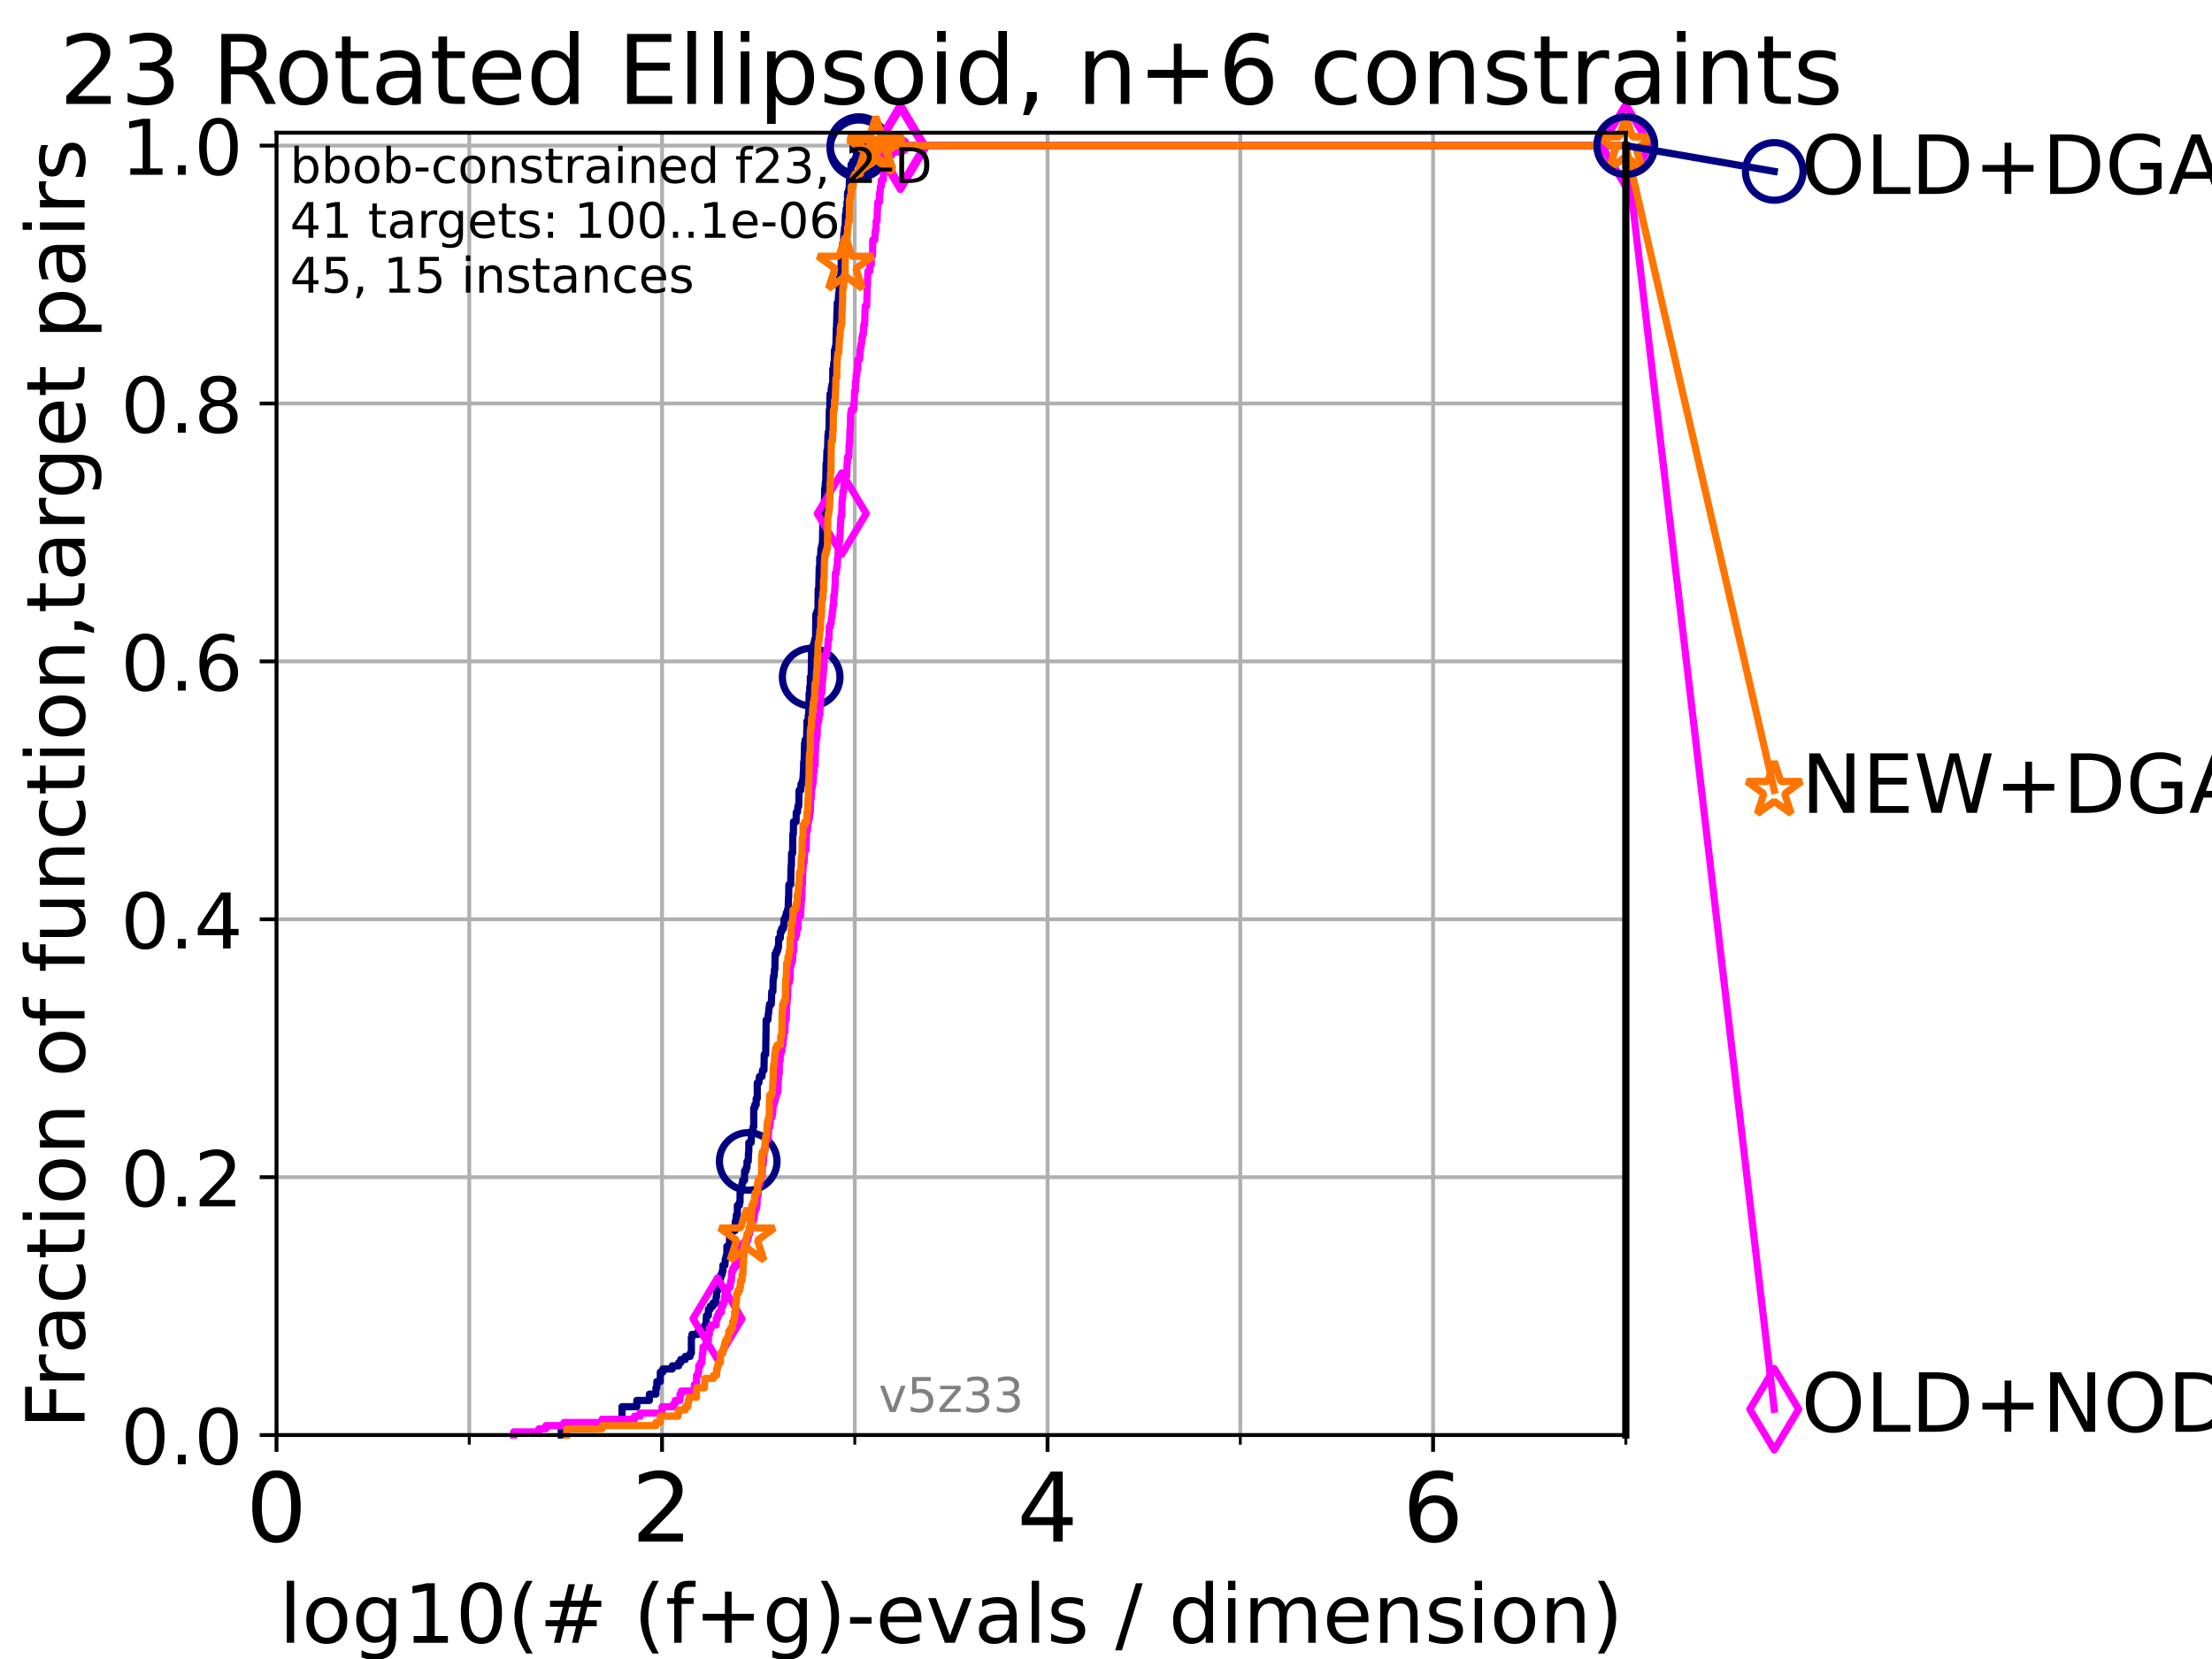 <?xml version="1.0" encoding="utf-8" standalone="no"?>
<!DOCTYPE svg PUBLIC "-//W3C//DTD SVG 1.1//EN"
  "http://www.w3.org/Graphics/SVG/1.1/DTD/svg11.dtd">
<!-- Created with matplotlib (https://matplotlib.org/) -->
<svg height="345.6pt" version="1.1" viewBox="0 0 460.8 345.6" width="460.8pt" xmlns="http://www.w3.org/2000/svg" xmlns:xlink="http://www.w3.org/1999/xlink">
 <defs>
  <style type="text/css">*{stroke-linecap:butt;stroke-linejoin:round;}</style>
 </defs>
 <g id="figure_1">
  <g id="patch_1">
   <path d="M 0 345.6 
L 460.8 345.6 
L 460.8 0 
L 0 0 
z
" style="fill:#ffffff;"/>
  </g>
  <g id="axes_1">
   <g id="patch_2">
    <path d="M 57.6 298.944 
L 338.688 298.944 
L 338.688 27.648 
L 57.6 27.648 
z
" style="fill:#ffffff;"/>
   </g>
   <g id="matplotlib.axis_1">
    <g id="xtick_1">
     <g id="line2d_1">
      <path clip-path="url(#p392d30fdea)" d="M 57.6 298.944 
L 57.6 27.648 
" style="fill:none;stroke:#b0b0b0;stroke-linecap:square;stroke-width:0.8;"/>
     </g>
     <g id="line2d_2">
      <defs>
       <path d="M 0 0 
L 0 3.5 
" id="m3a3d06e6d3" style="stroke:#000000;stroke-width:0.8;"/>
      </defs>
      <g>
       <use style="stroke:#000000;stroke-width:0.8;" x="57.6" xlink:href="#m3a3d06e6d3" y="298.944"/>
      </g>
     </g>
     <g id="text_1">
      <!-- 0 -->
      <g transform="translate(51.237 321.141)scale(0.2 -0.2)">
       <defs>
        <path d="M 31.781 66.406 
Q 24.172 66.406 20.328 58.906 
Q 16.5 51.422 16.5 36.375 
Q 16.5 21.391 20.328 13.891 
Q 24.172 6.391 31.781 6.391 
Q 39.453 6.391 43.281 13.891 
Q 47.125 21.391 47.125 36.375 
Q 47.125 51.422 43.281 58.906 
Q 39.453 66.406 31.781 66.406 
z
M 31.781 74.219 
Q 44.047 74.219 50.516 64.516 
Q 56.984 54.828 56.984 36.375 
Q 56.984 17.969 50.516 8.266 
Q 44.047 -1.422 31.781 -1.422 
Q 19.531 -1.422 13.062 8.266 
Q 6.594 17.969 6.594 36.375 
Q 6.594 54.828 13.062 64.516 
Q 19.531 74.219 31.781 74.219 
z
" id="DejaVuSans-48"/>
       </defs>
       <use xlink:href="#DejaVuSans-48"/>
      </g>
     </g>
    </g>
    <g id="xtick_2">
     <g id="line2d_3">
      <path clip-path="url(#p392d30fdea)" d="M 137.911 298.944 
L 137.911 27.648 
" style="fill:none;stroke:#b0b0b0;stroke-linecap:square;stroke-width:0.8;"/>
     </g>
     <g id="line2d_4">
      <g>
       <use style="stroke:#000000;stroke-width:0.8;" x="137.911" xlink:href="#m3a3d06e6d3" y="298.944"/>
      </g>
     </g>
     <g id="text_2">
      <!-- 2 -->
      <g transform="translate(131.548 321.141)scale(0.2 -0.2)">
       <defs>
        <path d="M 19.188 8.297 
L 53.609 8.297 
L 53.609 0 
L 7.328 0 
L 7.328 8.297 
Q 12.938 14.109 22.625 23.891 
Q 32.328 33.688 34.812 36.531 
Q 39.547 41.844 41.422 45.531 
Q 43.312 49.219 43.312 52.781 
Q 43.312 58.594 39.234 62.25 
Q 35.156 65.922 28.609 65.922 
Q 23.969 65.922 18.812 64.312 
Q 13.672 62.703 7.812 59.422 
L 7.812 69.391 
Q 13.766 71.781 18.938 73 
Q 24.125 74.219 28.422 74.219 
Q 39.75 74.219 46.484 68.547 
Q 53.219 62.891 53.219 53.422 
Q 53.219 48.922 51.531 44.891 
Q 49.859 40.875 45.406 35.406 
Q 44.188 33.984 37.641 27.219 
Q 31.109 20.453 19.188 8.297 
z
" id="DejaVuSans-50"/>
       </defs>
       <use xlink:href="#DejaVuSans-50"/>
      </g>
     </g>
    </g>
    <g id="xtick_3">
     <g id="line2d_5">
      <path clip-path="url(#p392d30fdea)" d="M 218.222 298.944 
L 218.222 27.648 
" style="fill:none;stroke:#b0b0b0;stroke-linecap:square;stroke-width:0.8;"/>
     </g>
     <g id="line2d_6">
      <g>
       <use style="stroke:#000000;stroke-width:0.8;" x="218.222" xlink:href="#m3a3d06e6d3" y="298.944"/>
      </g>
     </g>
     <g id="text_3">
      <!-- 4 -->
      <g transform="translate(211.859 321.141)scale(0.2 -0.2)">
       <defs>
        <path d="M 37.797 64.312 
L 12.891 25.391 
L 37.797 25.391 
z
M 35.203 72.906 
L 47.609 72.906 
L 47.609 25.391 
L 58.016 25.391 
L 58.016 17.188 
L 47.609 17.188 
L 47.609 0 
L 37.797 0 
L 37.797 17.188 
L 4.891 17.188 
L 4.891 26.703 
z
" id="DejaVuSans-52"/>
       </defs>
       <use xlink:href="#DejaVuSans-52"/>
      </g>
     </g>
    </g>
    <g id="xtick_4">
     <g id="line2d_7">
      <path clip-path="url(#p392d30fdea)" d="M 298.533 298.944 
L 298.533 27.648 
" style="fill:none;stroke:#b0b0b0;stroke-linecap:square;stroke-width:0.8;"/>
     </g>
     <g id="line2d_8">
      <g>
       <use style="stroke:#000000;stroke-width:0.8;" x="298.533" xlink:href="#m3a3d06e6d3" y="298.944"/>
      </g>
     </g>
     <g id="text_4">
      <!-- 6 -->
      <g transform="translate(292.17 321.141)scale(0.2 -0.2)">
       <defs>
        <path d="M 33.016 40.375 
Q 26.375 40.375 22.484 35.828 
Q 18.609 31.297 18.609 23.391 
Q 18.609 15.531 22.484 10.953 
Q 26.375 6.391 33.016 6.391 
Q 39.656 6.391 43.531 10.953 
Q 47.406 15.531 47.406 23.391 
Q 47.406 31.297 43.531 35.828 
Q 39.656 40.375 33.016 40.375 
z
M 52.594 71.297 
L 52.594 62.312 
Q 48.875 64.062 45.094 64.984 
Q 41.312 65.922 37.594 65.922 
Q 27.828 65.922 22.672 59.328 
Q 17.531 52.734 16.797 39.406 
Q 19.672 43.656 24.016 45.922 
Q 28.375 48.188 33.594 48.188 
Q 44.578 48.188 50.953 41.516 
Q 57.328 34.859 57.328 23.391 
Q 57.328 12.156 50.688 5.359 
Q 44.047 -1.422 33.016 -1.422 
Q 20.359 -1.422 13.672 8.266 
Q 6.984 17.969 6.984 36.375 
Q 6.984 53.656 15.188 63.938 
Q 23.391 74.219 37.203 74.219 
Q 40.922 74.219 44.703 73.484 
Q 48.484 72.75 52.594 71.297 
z
" id="DejaVuSans-54"/>
       </defs>
       <use xlink:href="#DejaVuSans-54"/>
      </g>
     </g>
    </g>
    <g id="xtick_5">
     <g id="line2d_9">
      <path clip-path="url(#p392d30fdea)" d="M 97.755 298.944 
L 97.755 27.648 
" style="fill:none;stroke:#b0b0b0;stroke-linecap:square;stroke-width:0.8;"/>
     </g>
     <g id="line2d_10">
      <defs>
       <path d="M 0 0 
L 0 2 
" id="m7cd0809d0f" style="stroke:#000000;stroke-width:0.6;"/>
      </defs>
      <g>
       <use style="stroke:#000000;stroke-width:0.6;" x="97.755" xlink:href="#m7cd0809d0f" y="298.944"/>
      </g>
     </g>
    </g>
    <g id="xtick_6">
     <g id="line2d_11">
      <path clip-path="url(#p392d30fdea)" d="M 178.066 298.944 
L 178.066 27.648 
" style="fill:none;stroke:#b0b0b0;stroke-linecap:square;stroke-width:0.8;"/>
     </g>
     <g id="line2d_12">
      <g>
       <use style="stroke:#000000;stroke-width:0.6;" x="178.066" xlink:href="#m7cd0809d0f" y="298.944"/>
      </g>
     </g>
    </g>
    <g id="xtick_7">
     <g id="line2d_13">
      <path clip-path="url(#p392d30fdea)" d="M 258.377 298.944 
L 258.377 27.648 
" style="fill:none;stroke:#b0b0b0;stroke-linecap:square;stroke-width:0.8;"/>
     </g>
     <g id="line2d_14">
      <g>
       <use style="stroke:#000000;stroke-width:0.6;" x="258.377" xlink:href="#m7cd0809d0f" y="298.944"/>
      </g>
     </g>
    </g>
    <g id="xtick_8">
     <g id="line2d_15">
      <path clip-path="url(#p392d30fdea)" d="M 338.688 298.944 
L 338.688 27.648 
" style="fill:none;stroke:#b0b0b0;stroke-linecap:square;stroke-width:0.8;"/>
     </g>
     <g id="line2d_16">
      <g>
       <use style="stroke:#000000;stroke-width:0.6;" x="338.688" xlink:href="#m7cd0809d0f" y="298.944"/>
      </g>
     </g>
    </g>
    <g id="text_5">
     <!-- log10(# (f+g)-evals / dimension) -->
     <g transform="translate(58.145 342.218)scale(0.17 -0.17)">
      <defs>
       <path d="M 9.422 75.984 
L 18.406 75.984 
L 18.406 0 
L 9.422 0 
z
" id="DejaVuSans-108"/>
       <path d="M 30.609 48.391 
Q 23.391 48.391 19.188 42.75 
Q 14.984 37.109 14.984 27.297 
Q 14.984 17.484 19.156 11.844 
Q 23.344 6.203 30.609 6.203 
Q 37.797 6.203 41.984 11.859 
Q 46.188 17.531 46.188 27.297 
Q 46.188 37.016 41.984 42.703 
Q 37.797 48.391 30.609 48.391 
z
M 30.609 56 
Q 42.328 56 49.016 48.375 
Q 55.719 40.766 55.719 27.297 
Q 55.719 13.875 49.016 6.219 
Q 42.328 -1.422 30.609 -1.422 
Q 18.844 -1.422 12.172 6.219 
Q 5.516 13.875 5.516 27.297 
Q 5.516 40.766 12.172 48.375 
Q 18.844 56 30.609 56 
z
" id="DejaVuSans-111"/>
       <path d="M 45.406 27.984 
Q 45.406 37.75 41.375 43.109 
Q 37.359 48.484 30.078 48.484 
Q 22.859 48.484 18.828 43.109 
Q 14.797 37.75 14.797 27.984 
Q 14.797 18.266 18.828 12.891 
Q 22.859 7.516 30.078 7.516 
Q 37.359 7.516 41.375 12.891 
Q 45.406 18.266 45.406 27.984 
z
M 54.391 6.781 
Q 54.391 -7.172 48.188 -13.984 
Q 42 -20.797 29.203 -20.797 
Q 24.469 -20.797 20.266 -20.094 
Q 16.062 -19.391 12.109 -17.922 
L 12.109 -9.188 
Q 16.062 -11.328 19.922 -12.344 
Q 23.781 -13.375 27.781 -13.375 
Q 36.625 -13.375 41.016 -8.766 
Q 45.406 -4.156 45.406 5.172 
L 45.406 9.625 
Q 42.625 4.781 38.281 2.391 
Q 33.938 0 27.875 0 
Q 17.828 0 11.672 7.656 
Q 5.516 15.328 5.516 27.984 
Q 5.516 40.672 11.672 48.328 
Q 17.828 56 27.875 56 
Q 33.938 56 38.281 53.609 
Q 42.625 51.219 45.406 46.391 
L 45.406 54.688 
L 54.391 54.688 
z
" id="DejaVuSans-103"/>
       <path d="M 12.406 8.297 
L 28.516 8.297 
L 28.516 63.922 
L 10.984 60.406 
L 10.984 69.391 
L 28.422 72.906 
L 38.281 72.906 
L 38.281 8.297 
L 54.391 8.297 
L 54.391 0 
L 12.406 0 
z
" id="DejaVuSans-49"/>
       <path d="M 31 75.875 
Q 24.469 64.656 21.281 53.656 
Q 18.109 42.672 18.109 31.391 
Q 18.109 20.125 21.312 9.062 
Q 24.516 -2 31 -13.188 
L 23.188 -13.188 
Q 15.875 -1.703 12.234 9.375 
Q 8.594 20.453 8.594 31.391 
Q 8.594 42.281 12.203 53.312 
Q 15.828 64.359 23.188 75.875 
z
" id="DejaVuSans-40"/>
       <path d="M 51.125 44 
L 36.922 44 
L 32.812 27.688 
L 47.125 27.688 
z
M 43.797 71.781 
L 38.719 51.516 
L 52.984 51.516 
L 58.109 71.781 
L 65.922 71.781 
L 60.891 51.516 
L 76.125 51.516 
L 76.125 44 
L 58.984 44 
L 54.984 27.688 
L 70.516 27.688 
L 70.516 20.219 
L 53.078 20.219 
L 48 0 
L 40.188 0 
L 45.219 20.219 
L 30.906 20.219 
L 25.875 0 
L 18.016 0 
L 23.094 20.219 
L 7.719 20.219 
L 7.719 27.688 
L 24.906 27.688 
L 29 44 
L 13.281 44 
L 13.281 51.516 
L 30.906 51.516 
L 35.891 71.781 
z
" id="DejaVuSans-35"/>
       <path id="DejaVuSans-32"/>
       <path d="M 37.109 75.984 
L 37.109 68.5 
L 28.516 68.5 
Q 23.688 68.5 21.797 66.547 
Q 19.922 64.594 19.922 59.516 
L 19.922 54.688 
L 34.719 54.688 
L 34.719 47.703 
L 19.922 47.703 
L 19.922 0 
L 10.891 0 
L 10.891 47.703 
L 2.297 47.703 
L 2.297 54.688 
L 10.891 54.688 
L 10.891 58.5 
Q 10.891 67.625 15.141 71.797 
Q 19.391 75.984 28.609 75.984 
z
" id="DejaVuSans-102"/>
       <path d="M 46 62.703 
L 46 35.5 
L 73.188 35.5 
L 73.188 27.203 
L 46 27.203 
L 46 0 
L 37.797 0 
L 37.797 27.203 
L 10.594 27.203 
L 10.594 35.5 
L 37.797 35.5 
L 37.797 62.703 
z
" id="DejaVuSans-43"/>
       <path d="M 8.016 75.875 
L 15.828 75.875 
Q 23.141 64.359 26.781 53.312 
Q 30.422 42.281 30.422 31.391 
Q 30.422 20.453 26.781 9.375 
Q 23.141 -1.703 15.828 -13.188 
L 8.016 -13.188 
Q 14.5 -2 17.703 9.062 
Q 20.906 20.125 20.906 31.391 
Q 20.906 42.672 17.703 53.656 
Q 14.5 64.656 8.016 75.875 
z
" id="DejaVuSans-41"/>
       <path d="M 4.891 31.391 
L 31.203 31.391 
L 31.203 23.391 
L 4.891 23.391 
z
" id="DejaVuSans-45"/>
       <path d="M 56.203 29.594 
L 56.203 25.203 
L 14.891 25.203 
Q 15.484 15.922 20.484 11.062 
Q 25.484 6.203 34.422 6.203 
Q 39.594 6.203 44.453 7.469 
Q 49.312 8.734 54.109 11.281 
L 54.109 2.781 
Q 49.266 0.734 44.188 -0.344 
Q 39.109 -1.422 33.891 -1.422 
Q 20.797 -1.422 13.156 6.188 
Q 5.516 13.812 5.516 26.812 
Q 5.516 40.234 12.766 48.109 
Q 20.016 56 32.328 56 
Q 43.359 56 49.781 48.891 
Q 56.203 41.797 56.203 29.594 
z
M 47.219 32.234 
Q 47.125 39.594 43.094 43.984 
Q 39.062 48.391 32.422 48.391 
Q 24.906 48.391 20.391 44.141 
Q 15.875 39.891 15.188 32.172 
z
" id="DejaVuSans-101"/>
       <path d="M 2.984 54.688 
L 12.5 54.688 
L 29.594 8.797 
L 46.688 54.688 
L 56.203 54.688 
L 35.688 0 
L 23.484 0 
z
" id="DejaVuSans-118"/>
       <path d="M 34.281 27.484 
Q 23.391 27.484 19.188 25 
Q 14.984 22.516 14.984 16.5 
Q 14.984 11.719 18.141 8.906 
Q 21.297 6.109 26.703 6.109 
Q 34.188 6.109 38.703 11.406 
Q 43.219 16.703 43.219 25.484 
L 43.219 27.484 
z
M 52.203 31.203 
L 52.203 0 
L 43.219 0 
L 43.219 8.297 
Q 40.141 3.328 35.547 0.953 
Q 30.953 -1.422 24.312 -1.422 
Q 15.922 -1.422 10.953 3.297 
Q 6 8.016 6 15.922 
Q 6 25.141 12.172 29.828 
Q 18.359 34.516 30.609 34.516 
L 43.219 34.516 
L 43.219 35.406 
Q 43.219 41.609 39.141 45 
Q 35.062 48.391 27.688 48.391 
Q 23 48.391 18.547 47.266 
Q 14.109 46.141 10.016 43.891 
L 10.016 52.203 
Q 14.938 54.109 19.578 55.047 
Q 24.219 56 28.609 56 
Q 40.484 56 46.344 49.844 
Q 52.203 43.703 52.203 31.203 
z
" id="DejaVuSans-97"/>
       <path d="M 44.281 53.078 
L 44.281 44.578 
Q 40.484 46.531 36.375 47.5 
Q 32.281 48.484 27.875 48.484 
Q 21.188 48.484 17.844 46.438 
Q 14.5 44.391 14.5 40.281 
Q 14.5 37.156 16.891 35.375 
Q 19.281 33.594 26.516 31.984 
L 29.594 31.297 
Q 39.156 29.25 43.188 25.516 
Q 47.219 21.781 47.219 15.094 
Q 47.219 7.469 41.188 3.016 
Q 35.156 -1.422 24.609 -1.422 
Q 20.219 -1.422 15.453 -0.562 
Q 10.688 0.297 5.422 2 
L 5.422 11.281 
Q 10.406 8.688 15.234 7.391 
Q 20.062 6.109 24.812 6.109 
Q 31.156 6.109 34.562 8.281 
Q 37.984 10.453 37.984 14.406 
Q 37.984 18.062 35.516 20.016 
Q 33.062 21.969 24.703 23.781 
L 21.578 24.516 
Q 13.234 26.266 9.516 29.906 
Q 5.812 33.547 5.812 39.891 
Q 5.812 47.609 11.281 51.797 
Q 16.75 56 26.812 56 
Q 31.781 56 36.172 55.266 
Q 40.578 54.547 44.281 53.078 
z
" id="DejaVuSans-115"/>
       <path d="M 25.391 72.906 
L 33.688 72.906 
L 8.297 -9.281 
L 0 -9.281 
z
" id="DejaVuSans-47"/>
       <path d="M 45.406 46.391 
L 45.406 75.984 
L 54.391 75.984 
L 54.391 0 
L 45.406 0 
L 45.406 8.203 
Q 42.578 3.328 38.25 0.953 
Q 33.938 -1.422 27.875 -1.422 
Q 17.969 -1.422 11.734 6.484 
Q 5.516 14.406 5.516 27.297 
Q 5.516 40.188 11.734 48.094 
Q 17.969 56 27.875 56 
Q 33.938 56 38.25 53.625 
Q 42.578 51.266 45.406 46.391 
z
M 14.797 27.297 
Q 14.797 17.391 18.875 11.75 
Q 22.953 6.109 30.078 6.109 
Q 37.203 6.109 41.297 11.75 
Q 45.406 17.391 45.406 27.297 
Q 45.406 37.203 41.297 42.844 
Q 37.203 48.484 30.078 48.484 
Q 22.953 48.484 18.875 42.844 
Q 14.797 37.203 14.797 27.297 
z
" id="DejaVuSans-100"/>
       <path d="M 9.422 54.688 
L 18.406 54.688 
L 18.406 0 
L 9.422 0 
z
M 9.422 75.984 
L 18.406 75.984 
L 18.406 64.594 
L 9.422 64.594 
z
" id="DejaVuSans-105"/>
       <path d="M 52 44.188 
Q 55.375 50.25 60.062 53.125 
Q 64.75 56 71.094 56 
Q 79.641 56 84.281 50.016 
Q 88.922 44.047 88.922 33.016 
L 88.922 0 
L 79.891 0 
L 79.891 32.719 
Q 79.891 40.578 77.094 44.375 
Q 74.312 48.188 68.609 48.188 
Q 61.625 48.188 57.562 43.547 
Q 53.516 38.922 53.516 30.906 
L 53.516 0 
L 44.484 0 
L 44.484 32.719 
Q 44.484 40.625 41.703 44.406 
Q 38.922 48.188 33.109 48.188 
Q 26.219 48.188 22.156 43.531 
Q 18.109 38.875 18.109 30.906 
L 18.109 0 
L 9.078 0 
L 9.078 54.688 
L 18.109 54.688 
L 18.109 46.188 
Q 21.188 51.219 25.484 53.609 
Q 29.781 56 35.688 56 
Q 41.656 56 45.828 52.969 
Q 50 49.953 52 44.188 
z
" id="DejaVuSans-109"/>
       <path d="M 54.891 33.016 
L 54.891 0 
L 45.906 0 
L 45.906 32.719 
Q 45.906 40.484 42.875 44.328 
Q 39.844 48.188 33.797 48.188 
Q 26.516 48.188 22.312 43.547 
Q 18.109 38.922 18.109 30.906 
L 18.109 0 
L 9.078 0 
L 9.078 54.688 
L 18.109 54.688 
L 18.109 46.188 
Q 21.344 51.125 25.703 53.562 
Q 30.078 56 35.797 56 
Q 45.219 56 50.047 50.172 
Q 54.891 44.344 54.891 33.016 
z
" id="DejaVuSans-110"/>
      </defs>
      <use xlink:href="#DejaVuSans-108"/>
      <use x="27.783" xlink:href="#DejaVuSans-111"/>
      <use x="88.965" xlink:href="#DejaVuSans-103"/>
      <use x="152.441" xlink:href="#DejaVuSans-49"/>
      <use x="216.064" xlink:href="#DejaVuSans-48"/>
      <use x="279.688" xlink:href="#DejaVuSans-40"/>
      <use x="318.701" xlink:href="#DejaVuSans-35"/>
      <use x="402.49" xlink:href="#DejaVuSans-32"/>
      <use x="434.277" xlink:href="#DejaVuSans-40"/>
      <use x="473.291" xlink:href="#DejaVuSans-102"/>
      <use x="508.496" xlink:href="#DejaVuSans-43"/>
      <use x="592.285" xlink:href="#DejaVuSans-103"/>
      <use x="655.762" xlink:href="#DejaVuSans-41"/>
      <use x="694.775" xlink:href="#DejaVuSans-45"/>
      <use x="730.859" xlink:href="#DejaVuSans-101"/>
      <use x="792.383" xlink:href="#DejaVuSans-118"/>
      <use x="851.562" xlink:href="#DejaVuSans-97"/>
      <use x="912.842" xlink:href="#DejaVuSans-108"/>
      <use x="940.625" xlink:href="#DejaVuSans-115"/>
      <use x="992.725" xlink:href="#DejaVuSans-32"/>
      <use x="1024.512" xlink:href="#DejaVuSans-47"/>
      <use x="1058.203" xlink:href="#DejaVuSans-32"/>
      <use x="1089.99" xlink:href="#DejaVuSans-100"/>
      <use x="1153.467" xlink:href="#DejaVuSans-105"/>
      <use x="1181.25" xlink:href="#DejaVuSans-109"/>
      <use x="1278.662" xlink:href="#DejaVuSans-101"/>
      <use x="1340.186" xlink:href="#DejaVuSans-110"/>
      <use x="1403.564" xlink:href="#DejaVuSans-115"/>
      <use x="1455.664" xlink:href="#DejaVuSans-105"/>
      <use x="1483.447" xlink:href="#DejaVuSans-111"/>
      <use x="1544.629" xlink:href="#DejaVuSans-110"/>
      <use x="1608.008" xlink:href="#DejaVuSans-41"/>
     </g>
    </g>
   </g>
   <g id="matplotlib.axis_2">
    <g id="ytick_1">
     <g id="line2d_17">
      <path clip-path="url(#p392d30fdea)" d="M 57.6 298.944 
L 338.688 298.944 
" style="fill:none;stroke:#b0b0b0;stroke-linecap:square;stroke-width:0.8;"/>
     </g>
     <g id="line2d_18">
      <defs>
       <path d="M 0 0 
L -3.5 0 
" id="ma6f97fae52" style="stroke:#000000;stroke-width:0.8;"/>
      </defs>
      <g>
       <use style="stroke:#000000;stroke-width:0.8;" x="57.6" xlink:href="#ma6f97fae52" y="298.944"/>
      </g>
     </g>
     <g id="text_6">
      <!-- 0.0 -->
      <g transform="translate(25.155 305.023)scale(0.16 -0.16)">
       <defs>
        <path d="M 10.688 12.406 
L 21 12.406 
L 21 0 
L 10.688 0 
z
" id="DejaVuSans-46"/>
       </defs>
       <use xlink:href="#DejaVuSans-48"/>
       <use x="63.623" xlink:href="#DejaVuSans-46"/>
       <use x="95.41" xlink:href="#DejaVuSans-48"/>
      </g>
     </g>
    </g>
    <g id="ytick_2">
     <g id="line2d_19">
      <path clip-path="url(#p392d30fdea)" d="M 57.6 245.222 
L 338.688 245.222 
" style="fill:none;stroke:#b0b0b0;stroke-linecap:square;stroke-width:0.8;"/>
     </g>
     <g id="line2d_20">
      <g>
       <use style="stroke:#000000;stroke-width:0.8;" x="57.6" xlink:href="#ma6f97fae52" y="245.222"/>
      </g>
     </g>
     <g id="text_7">
      <!-- 0.2 -->
      <g transform="translate(25.155 251.301)scale(0.16 -0.16)">
       <use xlink:href="#DejaVuSans-48"/>
       <use x="63.623" xlink:href="#DejaVuSans-46"/>
       <use x="95.41" xlink:href="#DejaVuSans-50"/>
      </g>
     </g>
    </g>
    <g id="ytick_3">
     <g id="line2d_21">
      <path clip-path="url(#p392d30fdea)" d="M 57.6 191.5 
L 338.688 191.5 
" style="fill:none;stroke:#b0b0b0;stroke-linecap:square;stroke-width:0.8;"/>
     </g>
     <g id="line2d_22">
      <g>
       <use style="stroke:#000000;stroke-width:0.8;" x="57.6" xlink:href="#ma6f97fae52" y="191.5"/>
      </g>
     </g>
     <g id="text_8">
      <!-- 0.4 -->
      <g transform="translate(25.155 197.579)scale(0.16 -0.16)">
       <use xlink:href="#DejaVuSans-48"/>
       <use x="63.623" xlink:href="#DejaVuSans-46"/>
       <use x="95.41" xlink:href="#DejaVuSans-52"/>
      </g>
     </g>
    </g>
    <g id="ytick_4">
     <g id="line2d_23">
      <path clip-path="url(#p392d30fdea)" d="M 57.6 137.778 
L 338.688 137.778 
" style="fill:none;stroke:#b0b0b0;stroke-linecap:square;stroke-width:0.8;"/>
     </g>
     <g id="line2d_24">
      <g>
       <use style="stroke:#000000;stroke-width:0.8;" x="57.6" xlink:href="#ma6f97fae52" y="137.778"/>
      </g>
     </g>
     <g id="text_9">
      <!-- 0.6 -->
      <g transform="translate(25.155 143.857)scale(0.16 -0.16)">
       <use xlink:href="#DejaVuSans-48"/>
       <use x="63.623" xlink:href="#DejaVuSans-46"/>
       <use x="95.41" xlink:href="#DejaVuSans-54"/>
      </g>
     </g>
    </g>
    <g id="ytick_5">
     <g id="line2d_25">
      <path clip-path="url(#p392d30fdea)" d="M 57.6 84.056 
L 338.688 84.056 
" style="fill:none;stroke:#b0b0b0;stroke-linecap:square;stroke-width:0.8;"/>
     </g>
     <g id="line2d_26">
      <g>
       <use style="stroke:#000000;stroke-width:0.8;" x="57.6" xlink:href="#ma6f97fae52" y="84.056"/>
      </g>
     </g>
     <g id="text_10">
      <!-- 0.8 -->
      <g transform="translate(25.155 90.135)scale(0.16 -0.16)">
       <defs>
        <path d="M 31.781 34.625 
Q 24.75 34.625 20.719 30.859 
Q 16.703 27.094 16.703 20.516 
Q 16.703 13.922 20.719 10.156 
Q 24.75 6.391 31.781 6.391 
Q 38.812 6.391 42.859 10.172 
Q 46.922 13.969 46.922 20.516 
Q 46.922 27.094 42.891 30.859 
Q 38.875 34.625 31.781 34.625 
z
M 21.922 38.812 
Q 15.578 40.375 12.031 44.719 
Q 8.5 49.078 8.5 55.328 
Q 8.5 64.062 14.719 69.141 
Q 20.953 74.219 31.781 74.219 
Q 42.672 74.219 48.875 69.141 
Q 55.078 64.062 55.078 55.328 
Q 55.078 49.078 51.531 44.719 
Q 48 40.375 41.703 38.812 
Q 48.828 37.156 52.797 32.312 
Q 56.781 27.484 56.781 20.516 
Q 56.781 9.906 50.312 4.234 
Q 43.844 -1.422 31.781 -1.422 
Q 19.734 -1.422 13.25 4.234 
Q 6.781 9.906 6.781 20.516 
Q 6.781 27.484 10.781 32.312 
Q 14.797 37.156 21.922 38.812 
z
M 18.312 54.391 
Q 18.312 48.734 21.844 45.562 
Q 25.391 42.391 31.781 42.391 
Q 38.141 42.391 41.719 45.562 
Q 45.312 48.734 45.312 54.391 
Q 45.312 60.062 41.719 63.234 
Q 38.141 66.406 31.781 66.406 
Q 25.391 66.406 21.844 63.234 
Q 18.312 60.062 18.312 54.391 
z
" id="DejaVuSans-56"/>
       </defs>
       <use xlink:href="#DejaVuSans-48"/>
       <use x="63.623" xlink:href="#DejaVuSans-46"/>
       <use x="95.41" xlink:href="#DejaVuSans-56"/>
      </g>
     </g>
    </g>
    <g id="ytick_6">
     <g id="line2d_27">
      <path clip-path="url(#p392d30fdea)" d="M 57.6 30.334 
L 338.688 30.334 
" style="fill:none;stroke:#b0b0b0;stroke-linecap:square;stroke-width:0.8;"/>
     </g>
     <g id="line2d_28">
      <g>
       <use style="stroke:#000000;stroke-width:0.8;" x="57.6" xlink:href="#ma6f97fae52" y="30.334"/>
      </g>
     </g>
     <g id="text_11">
      <!-- 1.0 -->
      <g transform="translate(25.155 36.413)scale(0.16 -0.16)">
       <use xlink:href="#DejaVuSans-49"/>
       <use x="63.623" xlink:href="#DejaVuSans-46"/>
       <use x="95.41" xlink:href="#DejaVuSans-48"/>
      </g>
     </g>
    </g>
    <g id="text_12">
     <!-- Fraction of function,target pairs -->
     <g transform="translate(17.62 297.681)rotate(-90)scale(0.17 -0.17)">
      <defs>
       <path d="M 9.812 72.906 
L 51.703 72.906 
L 51.703 64.594 
L 19.672 64.594 
L 19.672 43.109 
L 48.578 43.109 
L 48.578 34.812 
L 19.672 34.812 
L 19.672 0 
L 9.812 0 
z
" id="DejaVuSans-70"/>
       <path d="M 41.109 46.297 
Q 39.594 47.172 37.812 47.578 
Q 36.031 48 33.891 48 
Q 26.266 48 22.188 43.047 
Q 18.109 38.094 18.109 28.812 
L 18.109 0 
L 9.078 0 
L 9.078 54.688 
L 18.109 54.688 
L 18.109 46.188 
Q 20.953 51.172 25.484 53.578 
Q 30.031 56 36.531 56 
Q 37.453 56 38.578 55.875 
Q 39.703 55.766 41.062 55.516 
z
" id="DejaVuSans-114"/>
       <path d="M 48.781 52.594 
L 48.781 44.188 
Q 44.969 46.297 41.141 47.344 
Q 37.312 48.391 33.406 48.391 
Q 24.656 48.391 19.812 42.844 
Q 14.984 37.312 14.984 27.297 
Q 14.984 17.281 19.812 11.734 
Q 24.656 6.203 33.406 6.203 
Q 37.312 6.203 41.141 7.25 
Q 44.969 8.297 48.781 10.406 
L 48.781 2.094 
Q 45.016 0.344 40.984 -0.531 
Q 36.969 -1.422 32.422 -1.422 
Q 20.062 -1.422 12.781 6.344 
Q 5.516 14.109 5.516 27.297 
Q 5.516 40.672 12.859 48.328 
Q 20.219 56 33.016 56 
Q 37.156 56 41.109 55.141 
Q 45.062 54.297 48.781 52.594 
z
" id="DejaVuSans-99"/>
       <path d="M 18.312 70.219 
L 18.312 54.688 
L 36.812 54.688 
L 36.812 47.703 
L 18.312 47.703 
L 18.312 18.016 
Q 18.312 11.328 20.141 9.422 
Q 21.969 7.516 27.594 7.516 
L 36.812 7.516 
L 36.812 0 
L 27.594 0 
Q 17.188 0 13.234 3.875 
Q 9.281 7.766 9.281 18.016 
L 9.281 47.703 
L 2.688 47.703 
L 2.688 54.688 
L 9.281 54.688 
L 9.281 70.219 
z
" id="DejaVuSans-116"/>
       <path d="M 8.5 21.578 
L 8.5 54.688 
L 17.484 54.688 
L 17.484 21.922 
Q 17.484 14.156 20.5 10.266 
Q 23.531 6.391 29.594 6.391 
Q 36.859 6.391 41.078 11.031 
Q 45.312 15.672 45.312 23.688 
L 45.312 54.688 
L 54.297 54.688 
L 54.297 0 
L 45.312 0 
L 45.312 8.406 
Q 42.047 3.422 37.719 1 
Q 33.406 -1.422 27.688 -1.422 
Q 18.266 -1.422 13.375 4.438 
Q 8.5 10.297 8.5 21.578 
z
M 31.109 56 
z
" id="DejaVuSans-117"/>
       <path d="M 11.719 12.406 
L 22.016 12.406 
L 22.016 4 
L 14.016 -11.625 
L 7.719 -11.625 
L 11.719 4 
z
" id="DejaVuSans-44"/>
       <path d="M 18.109 8.203 
L 18.109 -20.797 
L 9.078 -20.797 
L 9.078 54.688 
L 18.109 54.688 
L 18.109 46.391 
Q 20.953 51.266 25.266 53.625 
Q 29.594 56 35.594 56 
Q 45.562 56 51.781 48.094 
Q 58.016 40.188 58.016 27.297 
Q 58.016 14.406 51.781 6.484 
Q 45.562 -1.422 35.594 -1.422 
Q 29.594 -1.422 25.266 0.953 
Q 20.953 3.328 18.109 8.203 
z
M 48.688 27.297 
Q 48.688 37.203 44.609 42.844 
Q 40.531 48.484 33.406 48.484 
Q 26.266 48.484 22.188 42.844 
Q 18.109 37.203 18.109 27.297 
Q 18.109 17.391 22.188 11.75 
Q 26.266 6.109 33.406 6.109 
Q 40.531 6.109 44.609 11.75 
Q 48.688 17.391 48.688 27.297 
z
" id="DejaVuSans-112"/>
      </defs>
      <use xlink:href="#DejaVuSans-70"/>
      <use x="50.27" xlink:href="#DejaVuSans-114"/>
      <use x="91.383" xlink:href="#DejaVuSans-97"/>
      <use x="152.662" xlink:href="#DejaVuSans-99"/>
      <use x="207.643" xlink:href="#DejaVuSans-116"/>
      <use x="246.852" xlink:href="#DejaVuSans-105"/>
      <use x="274.635" xlink:href="#DejaVuSans-111"/>
      <use x="335.816" xlink:href="#DejaVuSans-110"/>
      <use x="399.195" xlink:href="#DejaVuSans-32"/>
      <use x="430.982" xlink:href="#DejaVuSans-111"/>
      <use x="492.164" xlink:href="#DejaVuSans-102"/>
      <use x="527.369" xlink:href="#DejaVuSans-32"/>
      <use x="559.156" xlink:href="#DejaVuSans-102"/>
      <use x="594.361" xlink:href="#DejaVuSans-117"/>
      <use x="657.74" xlink:href="#DejaVuSans-110"/>
      <use x="721.119" xlink:href="#DejaVuSans-99"/>
      <use x="776.1" xlink:href="#DejaVuSans-116"/>
      <use x="815.309" xlink:href="#DejaVuSans-105"/>
      <use x="843.092" xlink:href="#DejaVuSans-111"/>
      <use x="904.273" xlink:href="#DejaVuSans-110"/>
      <use x="967.652" xlink:href="#DejaVuSans-44"/>
      <use x="999.439" xlink:href="#DejaVuSans-116"/>
      <use x="1038.648" xlink:href="#DejaVuSans-97"/>
      <use x="1099.928" xlink:href="#DejaVuSans-114"/>
      <use x="1139.291" xlink:href="#DejaVuSans-103"/>
      <use x="1202.768" xlink:href="#DejaVuSans-101"/>
      <use x="1264.291" xlink:href="#DejaVuSans-116"/>
      <use x="1303.5" xlink:href="#DejaVuSans-32"/>
      <use x="1335.287" xlink:href="#DejaVuSans-112"/>
      <use x="1398.764" xlink:href="#DejaVuSans-97"/>
      <use x="1460.043" xlink:href="#DejaVuSans-105"/>
      <use x="1487.826" xlink:href="#DejaVuSans-114"/>
      <use x="1528.939" xlink:href="#DejaVuSans-115"/>
     </g>
    </g>
   </g>
   <g id="line2d_29">
    <defs>
     <path d="M 0 1.5 
C 0.398 1.5 0.779 1.342 1.061 1.061 
C 1.342 0.779 1.5 0.398 1.5 0 
C 1.5 -0.398 1.342 -0.779 1.061 -1.061 
C 0.779 -1.342 0.398 -1.5 0 -1.5 
C -0.398 -1.5 -0.779 -1.342 -1.061 -1.061 
C -1.342 -0.779 -1.5 -0.398 -1.5 0 
C -1.5 0.398 -1.342 0.779 -1.061 1.061 
C -0.779 1.342 -0.398 1.5 0 1.5 
z
" id="m0d6537183d" style="stroke:#000080;"/>
    </defs>
    <g>
     <use style="fill:#000080;stroke:#000080;" x="178.934" xlink:href="#m0d6537183d" y="30.334"/>
     <use style="fill:#000080;stroke:#000080;" x="178.934" xlink:href="#m0d6537183d" y="30.334"/>
    </g>
   </g>
   <g id="line2d_30">
    <path d="M 116.914 298.944 
L 116.914 297.634 
L 123.985 297.634 
L 123.985 296.979 
L 125.111 296.979 
L 125.111 296.323 
L 125.471 296.323 
L 125.471 295.668 
L 129.574 295.668 
L 129.574 293.048 
L 132.66 293.048 
L 132.66 291.737 
L 135.281 291.737 
L 135.281 290.427 
L 136.645 290.427 
L 136.645 289.117 
L 136.832 289.117 
L 136.832 287.807 
L 137.559 287.807 
L 137.559 285.841 
L 138.084 285.841 
L 138.084 285.186 
L 140.042 285.186 
L 140.042 284.531 
L 141.379 284.531 
L 141.379 283.876 
L 141.802 283.876 
L 141.802 283.22 
L 142.753 283.22 
L 142.753 282.565 
L 143.779 282.565 
L 143.779 281.91 
L 144.026 281.91 
L 144.026 278.634 
L 144.148 278.634 
L 144.148 277.979 
L 145.441 277.979 
L 145.441 277.324 
L 145.666 277.324 
L 145.666 276.669 
L 146.854 276.669 
L 146.854 276.014 
L 147.062 276.014 
L 147.165 274.048 
L 147.57 274.048 
L 147.57 272.738 
L 147.967 272.738 
L 147.967 272.083 
L 148.545 272.083 
L 148.545 271.428 
L 149.104 271.428 
L 149.196 270.118 
L 149.287 270.118 
L 149.287 268.807 
L 149.557 268.807 
L 149.557 268.152 
L 149.824 268.152 
L 149.911 266.842 
L 149.999 266.842 
L 149.999 266.187 
L 150.172 266.187 
L 150.172 265.532 
L 150.429 265.532 
L 150.429 264.876 
L 150.599 264.876 
L 150.599 263.566 
L 151.015 263.566 
L 151.097 262.256 
L 151.26 262.256 
L 151.26 261.601 
L 151.422 261.601 
L 151.422 259.635 
L 151.975 259.635 
L 151.975 257.015 
L 152.436 257.015 
L 152.436 256.36 
L 153.106 256.36 
L 153.178 254.394 
L 153.323 254.394 
L 153.395 253.084 
L 153.609 253.084 
L 153.609 251.118 
L 154.029 251.118 
L 154.029 250.463 
L 154.167 250.463 
L 154.167 248.498 
L 154.304 248.498 
L 154.304 247.843 
L 154.507 247.843 
L 154.574 246.532 
L 154.708 246.532 
L 154.708 245.877 
L 155.103 245.877 
L 155.103 243.912 
L 155.425 243.912 
L 155.425 243.257 
L 155.616 243.257 
L 155.616 241.946 
L 155.867 241.946 
L 155.929 239.981 
L 155.991 239.981 
L 155.991 238.015 
L 156.479 238.015 
L 156.539 236.05 
L 156.718 236.05 
L 156.718 235.395 
L 156.895 235.395 
L 156.895 234.74 
L 157.012 234.74 
L 157.012 230.809 
L 157.243 230.809 
L 157.243 230.154 
L 157.529 230.154 
L 157.529 228.843 
L 157.754 228.843 
L 157.754 225.568 
L 158.086 225.568 
L 158.195 224.257 
L 158.732 224.257 
L 158.837 222.947 
L 159.15 222.947 
L 159.201 219.671 
L 159.507 219.671 
L 159.608 212.465 
L 159.956 212.465 
L 160.055 211.154 
L 160.103 211.154 
L 160.201 209.844 
L 160.298 209.844 
L 160.298 209.189 
L 160.68 209.189 
L 160.774 206.568 
L 161.008 206.568 
L 161.054 203.948 
L 161.146 203.948 
L 161.146 203.293 
L 161.284 203.293 
L 161.329 201.982 
L 161.42 201.982 
L 161.466 198.707 
L 161.735 198.707 
L 161.735 198.052 
L 161.999 198.052 
L 161.999 197.396 
L 162.174 197.396 
L 162.217 195.431 
L 162.56 195.431 
L 162.56 194.121 
L 162.813 194.121 
L 162.813 193.465 
L 163.185 193.465 
L 163.185 192.81 
L 163.307 192.81 
L 163.307 191.5 
L 163.63 191.5 
L 163.63 190.845 
L 163.789 190.845 
L 163.789 190.19 
L 164.024 190.19 
L 164.024 189.535 
L 164.18 189.535 
L 164.257 186.914 
L 164.295 186.914 
L 164.334 184.293 
L 164.713 184.293 
L 164.788 180.363 
L 164.862 180.363 
L 164.899 177.742 
L 165.12 177.742 
L 165.157 173.811 
L 165.266 173.811 
L 165.303 171.191 
L 165.838 171.191 
L 165.873 169.225 
L 166.117 169.225 
L 166.221 167.915 
L 166.392 167.915 
L 166.46 164.639 
L 166.796 164.639 
L 166.862 163.329 
L 167.126 163.329 
L 167.126 162.674 
L 167.256 162.674 
L 167.353 160.708 
L 167.385 160.708 
L 167.417 158.743 
L 167.513 158.743 
L 167.609 154.812 
L 167.704 154.812 
L 167.704 154.157 
L 168.017 154.157 
L 168.11 150.226 
L 168.355 150.226 
L 168.385 148.916 
L 168.476 148.916 
L 168.567 144.33 
L 168.686 144.33 
L 168.686 143.019 
L 168.806 143.019 
L 168.806 141.054 
L 168.983 141.054 
L 169.07 135.813 
L 169.1 135.813 
L 169.1 135.157 
L 169.331 135.157 
L 169.331 134.502 
L 169.588 134.502 
L 169.588 133.847 
L 169.702 133.847 
L 169.702 133.192 
L 169.898 133.192 
L 169.953 127.951 
L 170.201 127.951 
L 170.201 127.296 
L 170.392 127.296 
L 170.446 122.71 
L 170.554 122.71 
L 170.661 118.124 
L 170.767 118.124 
L 170.767 116.158 
L 170.925 116.158 
L 171.03 114.193 
L 171.186 114.193 
L 171.186 113.538 
L 171.315 113.538 
L 171.417 108.952 
L 171.57 108.952 
L 171.57 106.331 
L 171.721 106.331 
L 171.796 101.745 
L 171.871 101.745 
L 171.946 100.435 
L 172.02 100.435 
L 172.094 96.504 
L 172.191 96.504 
L 172.265 93.883 
L 172.386 93.883 
L 172.482 90.608 
L 172.554 90.608 
L 172.554 89.952 
L 172.697 89.952 
L 172.768 85.366 
L 172.862 85.366 
L 172.909 82.091 
L 173.096 82.091 
L 173.188 80.78 
L 173.303 80.78 
L 173.303 80.125 
L 173.463 80.125 
L 173.486 76.849 
L 173.599 76.849 
L 173.689 75.539 
L 173.8 75.539 
L 173.845 72.919 
L 174 72.919 
L 174 72.263 
L 174.131 72.263 
L 174.218 68.333 
L 174.262 68.333 
L 174.37 64.402 
L 174.413 64.402 
L 174.413 63.091 
L 174.605 63.091 
L 174.711 61.126 
L 174.796 61.126 
L 174.838 59.161 
L 174.922 59.161 
L 174.922 57.85 
L 175.15 57.85 
L 175.253 53.919 
L 175.436 53.919 
L 175.497 51.954 
L 175.557 51.954 
L 175.557 50.644 
L 175.738 50.644 
L 175.777 48.678 
L 175.857 48.678 
L 175.936 47.368 
L 176.073 47.368 
L 176.112 44.747 
L 176.209 44.747 
L 176.287 43.437 
L 176.441 43.437 
L 176.441 42.127 
L 176.555 42.127 
L 176.555 40.161 
L 176.782 40.161 
L 176.782 39.506 
L 176.894 39.506 
L 176.969 36.886 
L 177.153 36.886 
L 177.245 34.92 
L 177.3 34.92 
L 177.3 34.265 
L 177.625 34.265 
L 177.625 33.61 
L 178.153 33.61 
L 178.153 32.955 
L 178.395 32.955 
L 178.395 32.3 
L 178.582 32.3 
L 178.582 31.644 
L 178.884 31.644 
L 178.934 30.334 
L 338.688 30.334 
L 338.688 30.334 
" style="fill:none;stroke:#000080;stroke-linecap:square;stroke-width:1.5;"/>
   </g>
   <g id="line2d_31">
    <defs>
     <path d="M 0 6 
C 1.591 6 3.117 5.368 4.243 4.243 
C 5.368 3.117 6 1.591 6 0 
C 6 -1.591 5.368 -3.117 4.243 -4.243 
C 3.117 -5.368 1.591 -6 0 -6 
C -1.591 -6 -3.117 -5.368 -4.243 -4.243 
C -5.368 -3.117 -6 -1.591 -6 0 
C -6 1.591 -5.368 3.117 -4.243 4.243 
C -3.117 5.368 -1.591 6 0 6 
z
" id="mf480951aa2" style="stroke:#000080;stroke-width:1.5;"/>
    </defs>
    <g>
     <use style="fill-opacity:0;stroke:#000080;stroke-width:1.5;" x="155.867" xlink:href="#mf480951aa2" y="241.946"/>
     <use style="fill-opacity:0;stroke:#000080;stroke-width:1.5;" x="168.983" xlink:href="#mf480951aa2" y="141.054"/>
     <use style="fill-opacity:0;stroke:#000080;stroke-width:1.5;" x="178.934" xlink:href="#mf480951aa2" y="30.989"/>
     <use style="fill-opacity:0;stroke:#000080;stroke-width:1.5;" x="178.934" xlink:href="#mf480951aa2" y="30.334"/>
     <use style="fill-opacity:0;stroke:#000080;stroke-width:1.5;" x="338.688" xlink:href="#mf480951aa2" y="30.334"/>
    </g>
   </g>
   <g id="line2d_32">
    <path style="fill:none;stroke:#000080;stroke-linecap:square;stroke-width:1.5;"/>
    <g/>
   </g>
   <g id="line2d_33">
    <defs>
     <path d="M 0 1.5 
C 0.398 1.5 0.779 1.342 1.061 1.061 
C 1.342 0.779 1.5 0.398 1.5 0 
C 1.5 -0.398 1.342 -0.779 1.061 -1.061 
C 0.779 -1.342 0.398 -1.5 0 -1.5 
C -0.398 -1.5 -0.779 -1.342 -1.061 -1.061 
C -1.342 -0.779 -1.5 -0.398 -1.5 0 
C -1.5 0.398 -1.342 0.779 -1.061 1.061 
C -0.779 1.342 -0.398 1.5 0 1.5 
z
" id="mb40590f946" style="stroke:#ff00ff;"/>
    </defs>
    <g>
     <use style="fill:#ff00ff;stroke:#ff00ff;" x="187.575" xlink:href="#mb40590f946" y="30.334"/>
     <use style="fill:#ff00ff;stroke:#ff00ff;" x="187.575" xlink:href="#mb40590f946" y="30.334"/>
    </g>
   </g>
   <g id="line2d_34">
    <path d="M 107.009 298.944 
L 107.009 298.289 
L 112.281 298.289 
L 112.281 297.634 
L 113.735 297.634 
L 113.735 296.979 
L 117.486 296.979 
L 117.486 296.323 
L 125.471 296.323 
L 125.471 295.668 
L 132.182 295.668 
L 132.182 295.013 
L 133.353 295.013 
L 133.353 294.358 
L 137.911 294.358 
L 137.911 293.048 
L 140.348 293.048 
L 140.348 292.393 
L 140.649 292.393 
L 140.649 291.737 
L 141.662 291.737 
L 141.662 290.427 
L 141.941 290.427 
L 141.941 289.772 
L 144.63 289.772 
L 144.63 288.462 
L 145.098 288.462 
L 145.098 286.496 
L 145.441 286.496 
L 145.441 285.841 
L 145.554 285.841 
L 145.554 284.531 
L 145.888 284.531 
L 145.888 283.876 
L 146.216 283.876 
L 146.324 281.91 
L 146.431 281.91 
L 146.431 280.6 
L 147.062 280.6 
L 147.062 279.945 
L 147.267 279.945 
L 147.267 279.29 
L 147.57 279.29 
L 147.57 277.979 
L 147.77 277.979 
L 147.77 276.669 
L 148.161 276.669 
L 148.161 276.014 
L 149.196 276.014 
L 149.196 274.704 
L 149.468 274.704 
L 149.468 274.048 
L 149.735 274.048 
L 149.735 273.393 
L 150.258 273.393 
L 150.258 272.083 
L 150.599 272.083 
L 150.599 271.428 
L 150.85 271.428 
L 150.933 270.118 
L 151.015 270.118 
L 151.097 268.807 
L 151.582 268.807 
L 151.582 268.152 
L 152.13 268.152 
L 152.207 266.842 
L 152.36 266.842 
L 152.436 264.876 
L 152.662 264.876 
L 152.662 264.221 
L 153.032 264.221 
L 153.032 263.566 
L 153.609 263.566 
L 153.68 261.601 
L 154.098 261.601 
L 154.167 259.635 
L 154.708 259.635 
L 154.708 258.98 
L 155.489 258.98 
L 155.489 258.325 
L 155.804 258.325 
L 155.804 257.67 
L 155.929 257.67 
L 155.929 257.015 
L 156.175 257.015 
L 156.175 255.704 
L 156.418 255.704 
L 156.479 254.394 
L 156.953 254.394 
L 156.953 253.739 
L 157.128 253.739 
L 157.128 252.429 
L 157.358 252.429 
L 157.358 251.773 
L 157.585 251.773 
L 157.585 251.118 
L 157.698 251.118 
L 157.754 249.153 
L 157.921 249.153 
L 157.976 247.187 
L 158.086 247.187 
L 158.086 246.532 
L 158.358 246.532 
L 158.412 245.222 
L 158.732 245.222 
L 158.837 242.601 
L 158.994 242.601 
L 159.098 240.636 
L 159.15 240.636 
L 159.201 239.326 
L 159.406 239.326 
L 159.457 237.36 
L 160.055 237.36 
L 160.103 234.74 
L 160.394 234.74 
L 160.49 232.774 
L 160.821 232.774 
L 160.821 232.119 
L 160.961 232.119 
L 161.054 230.154 
L 161.238 230.154 
L 161.238 229.499 
L 161.42 229.499 
L 161.42 228.843 
L 161.601 228.843 
L 161.601 228.188 
L 161.779 228.188 
L 161.779 227.533 
L 162.043 227.533 
L 162.13 224.912 
L 162.174 224.912 
L 162.217 223.602 
L 162.346 223.602 
L 162.346 220.982 
L 162.517 220.982 
L 162.56 219.671 
L 162.645 219.671 
L 162.645 219.016 
L 162.896 219.016 
L 162.938 217.706 
L 163.103 217.706 
L 163.185 216.396 
L 163.226 216.396 
L 163.267 215.085 
L 163.51 215.085 
L 163.55 212.465 
L 163.789 212.465 
L 163.867 209.189 
L 163.946 209.189 
L 164.024 207.879 
L 164.063 207.879 
L 164.141 204.603 
L 164.486 204.603 
L 164.486 203.948 
L 164.6 203.948 
L 164.6 201.327 
L 164.75 201.327 
L 164.75 200.672 
L 164.936 200.672 
L 164.936 200.017 
L 165.12 200.017 
L 165.194 198.052 
L 165.375 198.052 
L 165.375 195.431 
L 165.732 195.431 
L 165.732 194.776 
L 165.943 194.776 
L 165.943 193.465 
L 166.221 193.465 
L 166.255 191.5 
L 166.358 191.5 
L 166.358 190.845 
L 166.763 190.845 
L 166.862 188.879 
L 166.895 188.879 
L 166.895 187.569 
L 167.027 187.569 
L 167.06 184.293 
L 167.158 184.293 
L 167.256 181.018 
L 167.288 181.018 
L 167.353 179.707 
L 167.513 179.707 
L 167.609 177.087 
L 167.923 177.087 
L 168.017 173.156 
L 168.171 173.156 
L 168.171 172.501 
L 168.294 172.501 
L 168.324 171.191 
L 168.446 171.191 
L 168.446 170.535 
L 168.627 170.535 
L 168.627 169.225 
L 168.806 169.225 
L 168.865 166.604 
L 168.953 166.604 
L 169.041 165.294 
L 169.07 165.294 
L 169.07 163.984 
L 169.245 163.984 
L 169.245 163.329 
L 169.36 163.329 
L 169.446 162.018 
L 169.475 162.018 
L 169.475 160.708 
L 169.617 160.708 
L 169.617 159.398 
L 169.786 159.398 
L 169.87 156.122 
L 169.898 156.122 
L 170.009 154.157 
L 170.092 154.157 
L 170.092 153.502 
L 170.229 153.502 
L 170.256 150.881 
L 170.365 150.881 
L 170.365 150.226 
L 170.581 150.226 
L 170.607 148.916 
L 170.794 148.916 
L 170.846 146.95 
L 170.925 146.95 
L 171.03 144.33 
L 171.212 144.33 
L 171.315 141.709 
L 171.392 141.709 
L 171.494 140.399 
L 171.519 140.399 
L 171.545 139.088 
L 171.646 139.088 
L 171.671 137.123 
L 171.771 137.123 
L 171.771 136.468 
L 172.24 136.468 
L 172.24 135.157 
L 172.434 135.157 
L 172.506 133.192 
L 172.697 133.192 
L 172.721 130.571 
L 172.979 130.571 
L 172.979 129.916 
L 173.142 129.916 
L 173.211 128.606 
L 173.349 128.606 
L 173.372 127.296 
L 173.508 127.296 
L 173.531 125.985 
L 173.666 125.985 
L 173.689 124.02 
L 173.823 124.02 
L 173.933 122.055 
L 173.978 122.055 
L 174 119.434 
L 174.197 119.434 
L 174.305 118.124 
L 174.413 118.124 
L 174.477 116.158 
L 174.563 116.158 
L 174.605 114.848 
L 174.733 114.848 
L 174.838 112.883 
L 174.88 112.883 
L 174.942 111.572 
L 175.005 111.572 
L 175.088 108.952 
L 175.129 108.952 
L 175.17 107.641 
L 175.334 107.641 
L 175.416 104.366 
L 175.456 104.366 
L 175.456 103.71 
L 175.577 103.71 
L 175.577 102.4 
L 175.738 102.4 
L 175.817 100.435 
L 176.014 100.435 
L 176.014 99.78 
L 176.209 99.78 
L 176.209 99.124 
L 176.402 99.124 
L 176.46 96.504 
L 176.536 96.504 
L 176.536 95.194 
L 176.819 95.194 
L 176.894 92.573 
L 176.969 92.573 
L 177.08 89.297 
L 177.135 89.297 
L 177.208 86.022 
L 177.336 86.022 
L 177.336 85.366 
L 177.82 85.366 
L 177.838 84.056 
L 177.944 84.056 
L 178.031 81.435 
L 178.205 81.435 
L 178.205 79.47 
L 178.343 79.47 
L 178.343 78.16 
L 178.48 78.16 
L 178.565 76.849 
L 178.683 76.849 
L 178.683 74.884 
L 179.082 74.884 
L 179.181 72.919 
L 179.262 72.919 
L 179.262 72.263 
L 179.376 72.263 
L 179.376 71.608 
L 179.489 71.608 
L 179.569 70.298 
L 179.681 70.298 
L 179.681 69.643 
L 179.839 69.643 
L 179.949 67.677 
L 180.12 67.677 
L 180.229 63.747 
L 180.549 63.747 
L 180.655 59.816 
L 180.685 59.816 
L 180.76 57.195 
L 180.804 57.195 
L 180.804 56.54 
L 181.202 56.54 
L 181.231 55.23 
L 181.491 55.23 
L 181.505 53.264 
L 181.761 53.264 
L 181.804 49.988 
L 182.235 49.988 
L 182.33 48.023 
L 182.48 48.023 
L 182.521 46.058 
L 182.709 46.058 
L 182.775 43.437 
L 182.829 43.437 
L 182.855 42.127 
L 183.209 42.127 
L 183.222 40.161 
L 183.326 40.161 
L 183.403 38.851 
L 183.582 38.851 
L 183.582 37.541 
L 183.996 37.541 
L 184.058 36.23 
L 184.108 36.23 
L 184.108 34.92 
L 184.486 34.92 
L 184.486 34.265 
L 184.714 34.265 
L 184.714 33.61 
L 185.242 33.61 
L 185.242 32.3 
L 185.799 32.3 
L 185.799 31.644 
L 186.957 31.644 
L 186.957 30.989 
L 187.575 30.989 
L 187.575 30.334 
L 338.688 30.334 
L 338.688 30.334 
" style="fill:none;stroke:#ff00ff;stroke-linecap:square;stroke-width:1.5;"/>
   </g>
   <g id="line2d_35">
    <defs>
     <path d="M -0 8.485 
L 5.091 0 
L 0 -8.485 
L -5.091 -0 
z
" id="me86298249b" style="stroke:#ff00ff;stroke-linejoin:miter;stroke-width:1.5;"/>
    </defs>
    <g>
     <use style="fill-opacity:0;stroke:#ff00ff;stroke-linejoin:miter;stroke-width:1.5;" x="149.468" xlink:href="#me86298249b" y="274.704"/>
     <use style="fill-opacity:0;stroke:#ff00ff;stroke-linejoin:miter;stroke-width:1.5;" x="175.355" xlink:href="#me86298249b" y="106.986"/>
     <use style="fill-opacity:0;stroke:#ff00ff;stroke-linejoin:miter;stroke-width:1.5;" x="187.575" xlink:href="#me86298249b" y="30.989"/>
     <use style="fill-opacity:0;stroke:#ff00ff;stroke-linejoin:miter;stroke-width:1.5;" x="187.575" xlink:href="#me86298249b" y="30.334"/>
     <use style="fill-opacity:0;stroke:#ff00ff;stroke-linejoin:miter;stroke-width:1.5;" x="338.688" xlink:href="#me86298249b" y="30.334"/>
    </g>
   </g>
   <g id="line2d_36">
    <path style="fill:none;stroke:#ff00ff;stroke-linecap:square;stroke-width:1.5;"/>
    <g/>
   </g>
   <g id="line2d_37">
    <defs>
     <path d="M 0 1.5 
C 0.398 1.5 0.779 1.342 1.061 1.061 
C 1.342 0.779 1.5 0.398 1.5 0 
C 1.5 -0.398 1.342 -0.779 1.061 -1.061 
C 0.779 -1.342 0.398 -1.5 0 -1.5 
C -0.398 -1.5 -0.779 -1.342 -1.061 -1.061 
C -1.342 -0.779 -1.5 -0.398 -1.5 0 
C -1.5 0.398 -1.342 0.779 -1.061 1.061 
C -0.779 1.342 -0.398 1.5 0 1.5 
z
" id="m2a0609019c" style="stroke:#ff7500;"/>
    </defs>
    <g>
     <use style="fill:#ff7500;stroke:#ff7500;" x="182.453" xlink:href="#m2a0609019c" y="30.334"/>
     <use style="fill:#ff7500;stroke:#ff7500;" x="182.453" xlink:href="#m2a0609019c" y="30.334"/>
    </g>
   </g>
   <g id="line2d_38">
    <path d="M 118.04 298.944 
L 118.04 297.634 
L 125.471 297.634 
L 125.471 296.979 
L 136.645 296.979 
L 136.645 296.323 
L 137.559 296.323 
L 137.559 295.013 
L 141.235 295.013 
L 141.235 294.358 
L 141.379 294.358 
L 141.379 293.703 
L 142.753 293.703 
L 142.753 293.048 
L 143.273 293.048 
L 143.273 292.393 
L 143.401 292.393 
L 143.401 291.737 
L 143.528 291.737 
L 143.528 291.082 
L 145.098 291.082 
L 145.098 289.117 
L 146.749 289.117 
L 146.854 287.151 
L 148.639 287.151 
L 148.639 286.496 
L 149.287 286.496 
L 149.287 285.186 
L 149.468 285.186 
L 149.468 284.531 
L 149.647 284.531 
L 149.647 283.876 
L 150.086 283.876 
L 150.086 281.91 
L 150.599 281.91 
L 150.599 281.255 
L 150.766 281.255 
L 150.766 280.6 
L 150.933 280.6 
L 150.933 279.945 
L 151.097 279.945 
L 151.097 279.29 
L 151.502 279.29 
L 151.502 278.634 
L 151.74 278.634 
L 151.819 277.324 
L 152.207 277.324 
L 152.207 276.669 
L 152.587 276.669 
L 152.587 275.359 
L 152.885 275.359 
L 152.885 274.704 
L 153.032 274.704 
L 153.032 273.393 
L 153.251 273.393 
L 153.251 271.428 
L 153.395 271.428 
L 153.467 269.462 
L 153.75 269.462 
L 153.75 268.807 
L 154.098 268.807 
L 154.098 268.152 
L 154.236 268.152 
L 154.236 266.842 
L 154.574 266.842 
L 154.574 265.532 
L 154.774 265.532 
L 154.841 262.911 
L 154.906 262.911 
L 154.972 260.29 
L 155.038 260.29 
L 155.038 259.635 
L 155.168 259.635 
L 155.168 258.98 
L 155.297 258.98 
L 155.297 258.325 
L 155.489 258.325 
L 155.489 257.67 
L 155.616 257.67 
L 155.616 257.015 
L 155.991 257.015 
L 156.053 255.704 
L 156.297 255.704 
L 156.358 253.739 
L 156.479 253.739 
L 156.479 252.429 
L 156.599 252.429 
L 156.599 251.118 
L 156.895 251.118 
L 156.895 250.463 
L 157.186 250.463 
L 157.186 249.153 
L 157.301 249.153 
L 157.301 248.498 
L 157.754 248.498 
L 157.81 246.532 
L 157.921 246.532 
L 157.921 245.877 
L 158.358 245.877 
L 158.358 245.222 
L 158.626 245.222 
L 158.679 240.636 
L 158.785 240.636 
L 158.785 239.981 
L 159.355 239.981 
L 159.406 237.36 
L 159.507 237.36 
L 159.507 236.705 
L 159.708 236.705 
L 159.808 234.085 
L 159.907 234.085 
L 159.907 233.429 
L 160.103 233.429 
L 160.103 232.774 
L 160.249 232.774 
L 160.298 228.188 
L 160.774 228.188 
L 160.774 227.533 
L 160.915 227.533 
L 161.008 224.912 
L 161.054 224.912 
L 161.1 222.292 
L 161.192 222.292 
L 161.192 221.637 
L 161.329 221.637 
L 161.375 219.671 
L 161.466 219.671 
L 161.556 218.361 
L 161.867 218.361 
L 161.867 217.706 
L 162.56 217.706 
L 162.645 215.74 
L 162.854 215.74 
L 162.938 210.499 
L 163.021 210.499 
L 163.021 209.189 
L 163.307 209.189 
L 163.307 208.534 
L 163.59 208.534 
L 163.67 203.948 
L 163.789 203.948 
L 163.867 200.672 
L 164.102 200.672 
L 164.141 199.362 
L 164.334 199.362 
L 164.41 198.052 
L 164.562 198.052 
L 164.6 195.431 
L 164.788 195.431 
L 164.862 192.155 
L 165.12 192.155 
L 165.194 189.535 
L 165.697 189.535 
L 165.697 188.879 
L 165.873 188.879 
L 165.873 188.224 
L 166.048 188.224 
L 166.083 186.259 
L 166.289 186.259 
L 166.324 184.293 
L 166.46 184.293 
L 166.528 181.673 
L 166.829 181.673 
L 166.929 178.397 
L 167.06 178.397 
L 167.126 174.466 
L 167.288 174.466 
L 167.288 171.846 
L 167.672 171.846 
L 167.672 171.191 
L 168.048 171.191 
L 168.11 169.225 
L 168.202 169.225 
L 168.294 166.604 
L 168.355 166.604 
L 168.446 162.674 
L 168.506 162.674 
L 168.597 157.432 
L 168.657 157.432 
L 168.657 156.777 
L 168.776 156.777 
L 168.806 152.191 
L 168.894 152.191 
L 168.894 151.536 
L 169.041 151.536 
L 169.041 149.571 
L 169.245 149.571 
L 169.274 147.605 
L 169.418 147.605 
L 169.418 146.295 
L 169.56 146.295 
L 169.56 145.64 
L 169.673 145.64 
L 169.758 143.019 
L 169.786 143.019 
L 169.786 142.364 
L 170.009 142.364 
L 170.119 139.743 
L 170.201 139.743 
L 170.256 137.123 
L 170.338 137.123 
L 170.446 133.847 
L 170.607 133.847 
L 170.661 132.537 
L 170.767 132.537 
L 170.794 131.227 
L 170.925 131.227 
L 170.978 128.606 
L 171.108 128.606 
L 171.212 125.33 
L 171.289 125.33 
L 171.289 124.675 
L 171.417 124.675 
L 171.443 123.365 
L 171.545 123.365 
L 171.57 120.744 
L 171.671 120.744 
L 171.746 116.813 
L 171.796 116.813 
L 171.846 115.503 
L 172.044 115.503 
L 172.044 114.848 
L 172.216 114.848 
L 172.216 114.193 
L 172.362 114.193 
L 172.458 107.641 
L 172.53 107.641 
L 172.53 106.986 
L 172.649 106.986 
L 172.744 105.676 
L 172.839 105.676 
L 172.933 100.435 
L 172.979 100.435 
L 173.026 98.469 
L 173.096 98.469 
L 173.188 91.918 
L 173.44 91.918 
L 173.463 89.952 
L 173.554 89.952 
L 173.621 85.366 
L 173.823 85.366 
L 173.845 83.401 
L 173.978 83.401 
L 174.087 80.78 
L 174.109 80.78 
L 174.131 78.815 
L 174.305 78.815 
L 174.391 74.884 
L 174.434 74.884 
L 174.52 73.574 
L 174.711 73.574 
L 174.817 71.608 
L 174.838 71.608 
L 174.88 70.298 
L 175.005 70.298 
L 175.046 68.333 
L 175.17 68.333 
L 175.17 67.677 
L 175.355 67.677 
L 175.456 63.747 
L 175.497 63.747 
L 175.577 59.816 
L 175.738 59.816 
L 175.797 58.505 
L 175.916 58.505 
L 175.916 57.195 
L 176.034 57.195 
L 176.112 52.609 
L 176.19 52.609 
L 176.19 51.954 
L 176.306 51.954 
L 176.345 50.644 
L 176.422 50.644 
L 176.479 48.678 
L 176.555 48.678 
L 176.555 47.368 
L 176.669 47.368 
L 176.744 46.058 
L 176.913 46.058 
L 176.969 41.472 
L 177.117 41.472 
L 177.117 40.816 
L 177.318 40.816 
L 177.318 38.851 
L 177.714 38.851 
L 177.785 36.886 
L 178.101 36.886 
L 178.101 36.23 
L 179.23 36.23 
L 179.23 34.92 
L 180.167 34.92 
L 180.167 33.61 
L 180.953 33.61 
L 180.953 32.955 
L 181.448 32.955 
L 181.448 30.989 
L 182.453 30.989 
L 182.453 30.334 
L 338.688 30.334 
L 338.688 30.334 
" style="fill:none;stroke:#ff7500;stroke-linecap:square;stroke-width:1.5;"/>
   </g>
   <g id="line2d_39">
    <defs>
     <path d="M 0 -6 
L -1.347 -1.854 
L -5.706 -1.854 
L -2.18 0.708 
L -3.527 4.854 
L -0 2.292 
L 3.527 4.854 
L 2.18 0.708 
L 5.706 -1.854 
L 1.347 -1.854 
z
" id="m2279fce5a9" style="stroke:#ff7500;stroke-linejoin:bevel;stroke-width:1.5;"/>
    </defs>
    <g>
     <use style="fill-opacity:0;stroke:#ff7500;stroke-linejoin:bevel;stroke-width:1.5;" x="155.616" xlink:href="#m2279fce5a9" y="257.67"/>
     <use style="fill-opacity:0;stroke:#ff7500;stroke-linejoin:bevel;stroke-width:1.5;" x="176.112" xlink:href="#m2279fce5a9" y="55.23"/>
     <use style="fill-opacity:0;stroke:#ff7500;stroke-linejoin:bevel;stroke-width:1.5;" x="182.453" xlink:href="#m2279fce5a9" y="30.989"/>
     <use style="fill-opacity:0;stroke:#ff7500;stroke-linejoin:bevel;stroke-width:1.5;" x="182.453" xlink:href="#m2279fce5a9" y="30.334"/>
     <use style="fill-opacity:0;stroke:#ff7500;stroke-linejoin:bevel;stroke-width:1.5;" x="338.688" xlink:href="#m2279fce5a9" y="30.334"/>
    </g>
   </g>
   <g id="line2d_40">
    <path style="fill:none;stroke:#ff7500;stroke-linecap:square;stroke-width:1.5;"/>
    <g/>
   </g>
   <g id="line2d_41">
    <path d="M 338.688 30.334 
L 369.608 293.572 
" style="fill:none;stroke:#ff00ff;stroke-linecap:square;stroke-width:1.5;"/>
    <g>
     <use style="fill-opacity:0;stroke:#ff00ff;stroke-linejoin:miter;stroke-width:1.5;" x="338.688" xlink:href="#me86298249b" y="30.334"/>
     <use style="fill-opacity:0;stroke:#ff00ff;stroke-linejoin:miter;stroke-width:1.5;" x="369.608" xlink:href="#me86298249b" y="293.572"/>
    </g>
   </g>
   <g id="line2d_42">
    <path d="M 338.688 30.334 
L 369.608 164.639 
" style="fill:none;stroke:#ff7500;stroke-linecap:square;stroke-width:1.5;"/>
    <g>
     <use style="fill-opacity:0;stroke:#ff7500;stroke-linejoin:bevel;stroke-width:1.5;" x="338.688" xlink:href="#m2279fce5a9" y="30.334"/>
     <use style="fill-opacity:0;stroke:#ff7500;stroke-linejoin:bevel;stroke-width:1.5;" x="369.608" xlink:href="#m2279fce5a9" y="164.639"/>
    </g>
   </g>
   <g id="line2d_43">
    <path d="M 338.688 30.334 
L 369.608 35.706 
" style="fill:none;stroke:#000080;stroke-linecap:square;stroke-width:1.5;"/>
    <g>
     <use style="fill-opacity:0;stroke:#000080;stroke-width:1.5;" x="338.688" xlink:href="#mf480951aa2" y="30.334"/>
     <use style="fill-opacity:0;stroke:#000080;stroke-width:1.5;" x="369.608" xlink:href="#mf480951aa2" y="35.706"/>
    </g>
   </g>
   <g id="line2d_44">
    <path d="M 338.688 298.944 
L 338.688 30.334 
" style="fill:none;stroke:#000000;stroke-linecap:square;stroke-width:1.5;"/>
   </g>
   <g id="patch_3">
    <path d="M 57.6 298.944 
L 57.6 27.648 
" style="fill:none;stroke:#000000;stroke-linecap:square;stroke-linejoin:miter;stroke-width:0.8;"/>
   </g>
   <g id="patch_4">
    <path d="M 338.688 298.944 
L 338.688 27.648 
" style="fill:none;stroke:#000000;stroke-linecap:square;stroke-linejoin:miter;stroke-width:0.8;"/>
   </g>
   <g id="patch_5">
    <path d="M 57.6 298.944 
L 338.688 298.944 
" style="fill:none;stroke:#000000;stroke-linecap:square;stroke-linejoin:miter;stroke-width:0.8;"/>
   </g>
   <g id="patch_6">
    <path d="M 57.6 27.648 
L 338.688 27.648 
" style="fill:none;stroke:#000000;stroke-linecap:square;stroke-linejoin:miter;stroke-width:0.8;"/>
   </g>
   <g id="text_13">
    <!-- OLD+NODGA -->
    <g transform="translate(375.229 298.263)scale(0.17 -0.17)">
     <defs>
      <path d="M 39.406 66.219 
Q 28.656 66.219 22.328 58.203 
Q 16.016 50.203 16.016 36.375 
Q 16.016 22.609 22.328 14.594 
Q 28.656 6.594 39.406 6.594 
Q 50.141 6.594 56.422 14.594 
Q 62.703 22.609 62.703 36.375 
Q 62.703 50.203 56.422 58.203 
Q 50.141 66.219 39.406 66.219 
z
M 39.406 74.219 
Q 54.734 74.219 63.906 63.938 
Q 73.094 53.656 73.094 36.375 
Q 73.094 19.141 63.906 8.859 
Q 54.734 -1.422 39.406 -1.422 
Q 24.031 -1.422 14.812 8.828 
Q 5.609 19.094 5.609 36.375 
Q 5.609 53.656 14.812 63.938 
Q 24.031 74.219 39.406 74.219 
z
" id="DejaVuSans-79"/>
      <path d="M 9.812 72.906 
L 19.672 72.906 
L 19.672 8.297 
L 55.172 8.297 
L 55.172 0 
L 9.812 0 
z
" id="DejaVuSans-76"/>
      <path d="M 19.672 64.797 
L 19.672 8.109 
L 31.594 8.109 
Q 46.688 8.109 53.688 14.938 
Q 60.688 21.781 60.688 36.531 
Q 60.688 51.172 53.688 57.984 
Q 46.688 64.797 31.594 64.797 
z
M 9.812 72.906 
L 30.078 72.906 
Q 51.266 72.906 61.172 64.094 
Q 71.094 55.281 71.094 36.531 
Q 71.094 17.672 61.125 8.828 
Q 51.172 0 30.078 0 
L 9.812 0 
z
" id="DejaVuSans-68"/>
      <path d="M 9.812 72.906 
L 23.094 72.906 
L 55.422 11.922 
L 55.422 72.906 
L 64.984 72.906 
L 64.984 0 
L 51.703 0 
L 19.391 60.984 
L 19.391 0 
L 9.812 0 
z
" id="DejaVuSans-78"/>
      <path d="M 59.516 10.406 
L 59.516 29.984 
L 43.406 29.984 
L 43.406 38.094 
L 69.281 38.094 
L 69.281 6.781 
Q 63.578 2.734 56.688 0.656 
Q 49.812 -1.422 42 -1.422 
Q 24.906 -1.422 15.25 8.562 
Q 5.609 18.562 5.609 36.375 
Q 5.609 54.25 15.25 64.234 
Q 24.906 74.219 42 74.219 
Q 49.125 74.219 55.547 72.453 
Q 61.969 70.703 67.391 67.281 
L 67.391 56.781 
Q 61.922 61.422 55.766 63.766 
Q 49.609 66.109 42.828 66.109 
Q 29.438 66.109 22.719 58.641 
Q 16.016 51.172 16.016 36.375 
Q 16.016 21.625 22.719 14.156 
Q 29.438 6.688 42.828 6.688 
Q 48.047 6.688 52.141 7.594 
Q 56.25 8.5 59.516 10.406 
z
" id="DejaVuSans-71"/>
      <path d="M 34.188 63.188 
L 20.797 26.906 
L 47.609 26.906 
z
M 28.609 72.906 
L 39.797 72.906 
L 67.578 0 
L 57.328 0 
L 50.688 18.703 
L 17.828 18.703 
L 11.188 0 
L 0.781 0 
z
" id="DejaVuSans-65"/>
     </defs>
     <use xlink:href="#DejaVuSans-79"/>
     <use x="78.711" xlink:href="#DejaVuSans-76"/>
     <use x="134.424" xlink:href="#DejaVuSans-68"/>
     <use x="211.426" xlink:href="#DejaVuSans-43"/>
     <use x="295.215" xlink:href="#DejaVuSans-78"/>
     <use x="370.02" xlink:href="#DejaVuSans-79"/>
     <use x="448.73" xlink:href="#DejaVuSans-68"/>
     <use x="525.732" xlink:href="#DejaVuSans-71"/>
     <use x="603.223" xlink:href="#DejaVuSans-65"/>
    </g>
   </g>
   <g id="text_14">
    <!-- NEW+DGAM -->
    <g transform="translate(375.229 169.33)scale(0.17 -0.17)">
     <defs>
      <path d="M 9.812 72.906 
L 55.906 72.906 
L 55.906 64.594 
L 19.672 64.594 
L 19.672 43.016 
L 54.391 43.016 
L 54.391 34.719 
L 19.672 34.719 
L 19.672 8.297 
L 56.781 8.297 
L 56.781 0 
L 9.812 0 
z
" id="DejaVuSans-69"/>
      <path d="M 3.328 72.906 
L 13.281 72.906 
L 28.609 11.281 
L 43.891 72.906 
L 54.984 72.906 
L 70.312 11.281 
L 85.594 72.906 
L 95.609 72.906 
L 77.297 0 
L 64.891 0 
L 49.516 63.281 
L 33.984 0 
L 21.578 0 
z
" id="DejaVuSans-87"/>
      <path d="M 9.812 72.906 
L 24.516 72.906 
L 43.109 23.297 
L 61.812 72.906 
L 76.516 72.906 
L 76.516 0 
L 66.891 0 
L 66.891 64.016 
L 48.094 14.016 
L 38.188 14.016 
L 19.391 64.016 
L 19.391 0 
L 9.812 0 
z
" id="DejaVuSans-77"/>
     </defs>
     <use xlink:href="#DejaVuSans-78"/>
     <use x="74.805" xlink:href="#DejaVuSans-69"/>
     <use x="137.988" xlink:href="#DejaVuSans-87"/>
     <use x="236.865" xlink:href="#DejaVuSans-43"/>
     <use x="320.654" xlink:href="#DejaVuSans-68"/>
     <use x="397.656" xlink:href="#DejaVuSans-71"/>
     <use x="475.146" xlink:href="#DejaVuSans-65"/>
     <use x="543.555" xlink:href="#DejaVuSans-77"/>
    </g>
   </g>
   <g id="text_15">
    <!-- OLD+DGAM -->
    <g transform="translate(375.229 40.397)scale(0.17 -0.17)">
     <use xlink:href="#DejaVuSans-79"/>
     <use x="78.711" xlink:href="#DejaVuSans-76"/>
     <use x="134.424" xlink:href="#DejaVuSans-68"/>
     <use x="211.426" xlink:href="#DejaVuSans-43"/>
     <use x="295.215" xlink:href="#DejaVuSans-68"/>
     <use x="372.217" xlink:href="#DejaVuSans-71"/>
     <use x="449.707" xlink:href="#DejaVuSans-65"/>
     <use x="518.115" xlink:href="#DejaVuSans-77"/>
    </g>
   </g>
   <g id="text_16">
    <!-- bbob-constrained f23, 2-D -->
    <g transform="translate(60.411 38.111)scale(0.102 -0.102)">
     <defs>
      <path d="M 48.688 27.297 
Q 48.688 37.203 44.609 42.844 
Q 40.531 48.484 33.406 48.484 
Q 26.266 48.484 22.188 42.844 
Q 18.109 37.203 18.109 27.297 
Q 18.109 17.391 22.188 11.75 
Q 26.266 6.109 33.406 6.109 
Q 40.531 6.109 44.609 11.75 
Q 48.688 17.391 48.688 27.297 
z
M 18.109 46.391 
Q 20.953 51.266 25.266 53.625 
Q 29.594 56 35.594 56 
Q 45.562 56 51.781 48.094 
Q 58.016 40.188 58.016 27.297 
Q 58.016 14.406 51.781 6.484 
Q 45.562 -1.422 35.594 -1.422 
Q 29.594 -1.422 25.266 0.953 
Q 20.953 3.328 18.109 8.203 
L 18.109 0 
L 9.078 0 
L 9.078 75.984 
L 18.109 75.984 
z
" id="DejaVuSans-98"/>
      <path d="M 40.578 39.312 
Q 47.656 37.797 51.625 33 
Q 55.609 28.219 55.609 21.188 
Q 55.609 10.406 48.188 4.484 
Q 40.766 -1.422 27.094 -1.422 
Q 22.516 -1.422 17.656 -0.516 
Q 12.797 0.391 7.625 2.203 
L 7.625 11.719 
Q 11.719 9.328 16.594 8.109 
Q 21.484 6.891 26.812 6.891 
Q 36.078 6.891 40.938 10.547 
Q 45.797 14.203 45.797 21.188 
Q 45.797 27.641 41.281 31.266 
Q 36.766 34.906 28.719 34.906 
L 20.219 34.906 
L 20.219 43.016 
L 29.109 43.016 
Q 36.375 43.016 40.234 45.922 
Q 44.094 48.828 44.094 54.297 
Q 44.094 59.906 40.109 62.906 
Q 36.141 65.922 28.719 65.922 
Q 24.656 65.922 20.016 65.031 
Q 15.375 64.156 9.812 62.312 
L 9.812 71.094 
Q 15.438 72.656 20.344 73.438 
Q 25.25 74.219 29.594 74.219 
Q 40.828 74.219 47.359 69.109 
Q 53.906 64.016 53.906 55.328 
Q 53.906 49.266 50.438 45.094 
Q 46.969 40.922 40.578 39.312 
z
" id="DejaVuSans-51"/>
     </defs>
     <use xlink:href="#DejaVuSans-98"/>
     <use x="63.477" xlink:href="#DejaVuSans-98"/>
     <use x="126.953" xlink:href="#DejaVuSans-111"/>
     <use x="188.135" xlink:href="#DejaVuSans-98"/>
     <use x="251.611" xlink:href="#DejaVuSans-45"/>
     <use x="287.695" xlink:href="#DejaVuSans-99"/>
     <use x="342.676" xlink:href="#DejaVuSans-111"/>
     <use x="403.857" xlink:href="#DejaVuSans-110"/>
     <use x="467.236" xlink:href="#DejaVuSans-115"/>
     <use x="519.336" xlink:href="#DejaVuSans-116"/>
     <use x="558.545" xlink:href="#DejaVuSans-114"/>
     <use x="599.658" xlink:href="#DejaVuSans-97"/>
     <use x="660.938" xlink:href="#DejaVuSans-105"/>
     <use x="688.721" xlink:href="#DejaVuSans-110"/>
     <use x="752.1" xlink:href="#DejaVuSans-101"/>
     <use x="813.623" xlink:href="#DejaVuSans-100"/>
     <use x="877.1" xlink:href="#DejaVuSans-32"/>
     <use x="908.887" xlink:href="#DejaVuSans-102"/>
     <use x="944.092" xlink:href="#DejaVuSans-50"/>
     <use x="1007.715" xlink:href="#DejaVuSans-51"/>
     <use x="1071.338" xlink:href="#DejaVuSans-44"/>
     <use x="1103.125" xlink:href="#DejaVuSans-32"/>
     <use x="1134.912" xlink:href="#DejaVuSans-50"/>
     <use x="1198.535" xlink:href="#DejaVuSans-45"/>
     <use x="1234.619" xlink:href="#DejaVuSans-68"/>
    </g>
    <!-- 41 targets: 100..1e-06 -->
    <g transform="translate(60.411 49.533)scale(0.102 -0.102)">
     <defs>
      <path d="M 11.719 12.406 
L 22.016 12.406 
L 22.016 0 
L 11.719 0 
z
M 11.719 51.703 
L 22.016 51.703 
L 22.016 39.312 
L 11.719 39.312 
z
" id="DejaVuSans-58"/>
     </defs>
     <use xlink:href="#DejaVuSans-52"/>
     <use x="63.623" xlink:href="#DejaVuSans-49"/>
     <use x="127.246" xlink:href="#DejaVuSans-32"/>
     <use x="159.033" xlink:href="#DejaVuSans-116"/>
     <use x="198.242" xlink:href="#DejaVuSans-97"/>
     <use x="259.521" xlink:href="#DejaVuSans-114"/>
     <use x="298.885" xlink:href="#DejaVuSans-103"/>
     <use x="362.361" xlink:href="#DejaVuSans-101"/>
     <use x="423.885" xlink:href="#DejaVuSans-116"/>
     <use x="463.094" xlink:href="#DejaVuSans-115"/>
     <use x="515.193" xlink:href="#DejaVuSans-58"/>
     <use x="548.885" xlink:href="#DejaVuSans-32"/>
     <use x="580.672" xlink:href="#DejaVuSans-49"/>
     <use x="644.295" xlink:href="#DejaVuSans-48"/>
     <use x="707.918" xlink:href="#DejaVuSans-48"/>
     <use x="771.541" xlink:href="#DejaVuSans-46"/>
     <use x="803.328" xlink:href="#DejaVuSans-46"/>
     <use x="835.115" xlink:href="#DejaVuSans-49"/>
     <use x="898.738" xlink:href="#DejaVuSans-101"/>
     <use x="960.262" xlink:href="#DejaVuSans-45"/>
     <use x="996.346" xlink:href="#DejaVuSans-48"/>
     <use x="1059.969" xlink:href="#DejaVuSans-54"/>
    </g>
    <!-- 45, 15 instances -->
    <g transform="translate(60.411 60.955)scale(0.102 -0.102)">
     <defs>
      <path d="M 10.797 72.906 
L 49.516 72.906 
L 49.516 64.594 
L 19.828 64.594 
L 19.828 46.734 
Q 21.969 47.469 24.109 47.828 
Q 26.266 48.188 28.422 48.188 
Q 40.625 48.188 47.75 41.5 
Q 54.891 34.812 54.891 23.391 
Q 54.891 11.625 47.562 5.094 
Q 40.234 -1.422 26.906 -1.422 
Q 22.312 -1.422 17.547 -0.641 
Q 12.797 0.141 7.719 1.703 
L 7.719 11.625 
Q 12.109 9.234 16.797 8.062 
Q 21.484 6.891 26.703 6.891 
Q 35.156 6.891 40.078 11.328 
Q 45.016 15.766 45.016 23.391 
Q 45.016 31 40.078 35.438 
Q 35.156 39.891 26.703 39.891 
Q 22.75 39.891 18.812 39.016 
Q 14.891 38.141 10.797 36.281 
z
" id="DejaVuSans-53"/>
     </defs>
     <use xlink:href="#DejaVuSans-52"/>
     <use x="63.623" xlink:href="#DejaVuSans-53"/>
     <use x="127.246" xlink:href="#DejaVuSans-44"/>
     <use x="159.033" xlink:href="#DejaVuSans-32"/>
     <use x="190.82" xlink:href="#DejaVuSans-49"/>
     <use x="254.443" xlink:href="#DejaVuSans-53"/>
     <use x="318.066" xlink:href="#DejaVuSans-32"/>
     <use x="349.854" xlink:href="#DejaVuSans-105"/>
     <use x="377.637" xlink:href="#DejaVuSans-110"/>
     <use x="441.016" xlink:href="#DejaVuSans-115"/>
     <use x="493.115" xlink:href="#DejaVuSans-116"/>
     <use x="532.324" xlink:href="#DejaVuSans-97"/>
     <use x="593.604" xlink:href="#DejaVuSans-110"/>
     <use x="656.982" xlink:href="#DejaVuSans-99"/>
     <use x="711.963" xlink:href="#DejaVuSans-101"/>
     <use x="773.486" xlink:href="#DejaVuSans-115"/>
    </g>
   </g>
   <g id="text_17">
    <!-- v5z33 -->
    <g style="fill:#808080;" transform="translate(183.017 294.151)scale(0.1 -0.1)">
     <defs>
      <path d="M 5.516 54.688 
L 48.188 54.688 
L 48.188 46.484 
L 14.406 7.172 
L 48.188 7.172 
L 48.188 0 
L 4.297 0 
L 4.297 8.203 
L 38.094 47.516 
L 5.516 47.516 
z
" id="DejaVuSans-122"/>
     </defs>
     <use xlink:href="#DejaVuSans-118"/>
     <use x="59.18" xlink:href="#DejaVuSans-53"/>
     <use x="122.803" xlink:href="#DejaVuSans-122"/>
     <use x="175.293" xlink:href="#DejaVuSans-51"/>
     <use x="238.916" xlink:href="#DejaVuSans-51"/>
    </g>
   </g>
   <g id="text_18">
    <!-- 23 Rotated Ellipsoid, n+6 constraints -->
    <g transform="translate(12.336 21.648)scale(0.2 -0.2)">
     <defs>
      <path d="M 44.391 34.188 
Q 47.562 33.109 50.562 29.594 
Q 53.562 26.078 56.594 19.922 
L 66.609 0 
L 56 0 
L 46.688 18.703 
Q 43.062 26.031 39.672 28.422 
Q 36.281 30.812 30.422 30.812 
L 19.672 30.812 
L 19.672 0 
L 9.812 0 
L 9.812 72.906 
L 32.078 72.906 
Q 44.578 72.906 50.734 67.672 
Q 56.891 62.453 56.891 51.906 
Q 56.891 45.016 53.688 40.469 
Q 50.484 35.938 44.391 34.188 
z
M 19.672 64.797 
L 19.672 38.922 
L 32.078 38.922 
Q 39.203 38.922 42.844 42.219 
Q 46.484 45.516 46.484 51.906 
Q 46.484 58.297 42.844 61.547 
Q 39.203 64.797 32.078 64.797 
z
" id="DejaVuSans-82"/>
     </defs>
     <use xlink:href="#DejaVuSans-50"/>
     <use x="63.623" xlink:href="#DejaVuSans-51"/>
     <use x="127.246" xlink:href="#DejaVuSans-32"/>
     <use x="159.033" xlink:href="#DejaVuSans-82"/>
     <use x="224.016" xlink:href="#DejaVuSans-111"/>
     <use x="285.197" xlink:href="#DejaVuSans-116"/>
     <use x="324.406" xlink:href="#DejaVuSans-97"/>
     <use x="385.686" xlink:href="#DejaVuSans-116"/>
     <use x="424.895" xlink:href="#DejaVuSans-101"/>
     <use x="486.418" xlink:href="#DejaVuSans-100"/>
     <use x="549.895" xlink:href="#DejaVuSans-32"/>
     <use x="581.682" xlink:href="#DejaVuSans-69"/>
     <use x="644.865" xlink:href="#DejaVuSans-108"/>
     <use x="672.648" xlink:href="#DejaVuSans-108"/>
     <use x="700.432" xlink:href="#DejaVuSans-105"/>
     <use x="728.215" xlink:href="#DejaVuSans-112"/>
     <use x="791.691" xlink:href="#DejaVuSans-115"/>
     <use x="843.791" xlink:href="#DejaVuSans-111"/>
     <use x="904.973" xlink:href="#DejaVuSans-105"/>
     <use x="932.756" xlink:href="#DejaVuSans-100"/>
     <use x="996.232" xlink:href="#DejaVuSans-44"/>
     <use x="1028.02" xlink:href="#DejaVuSans-32"/>
     <use x="1059.807" xlink:href="#DejaVuSans-110"/>
     <use x="1123.186" xlink:href="#DejaVuSans-43"/>
     <use x="1206.975" xlink:href="#DejaVuSans-54"/>
     <use x="1270.598" xlink:href="#DejaVuSans-32"/>
     <use x="1302.385" xlink:href="#DejaVuSans-99"/>
     <use x="1357.365" xlink:href="#DejaVuSans-111"/>
     <use x="1418.547" xlink:href="#DejaVuSans-110"/>
     <use x="1481.926" xlink:href="#DejaVuSans-115"/>
     <use x="1534.025" xlink:href="#DejaVuSans-116"/>
     <use x="1573.234" xlink:href="#DejaVuSans-114"/>
     <use x="1614.348" xlink:href="#DejaVuSans-97"/>
     <use x="1675.627" xlink:href="#DejaVuSans-105"/>
     <use x="1703.41" xlink:href="#DejaVuSans-110"/>
     <use x="1766.789" xlink:href="#DejaVuSans-116"/>
     <use x="1805.998" xlink:href="#DejaVuSans-115"/>
    </g>
   </g>
  </g>
 </g>
 <defs>
  <clipPath id="p392d30fdea">
   <rect height="271.296" width="281.088" x="57.6" y="27.648"/>
  </clipPath>
 </defs>
</svg>
